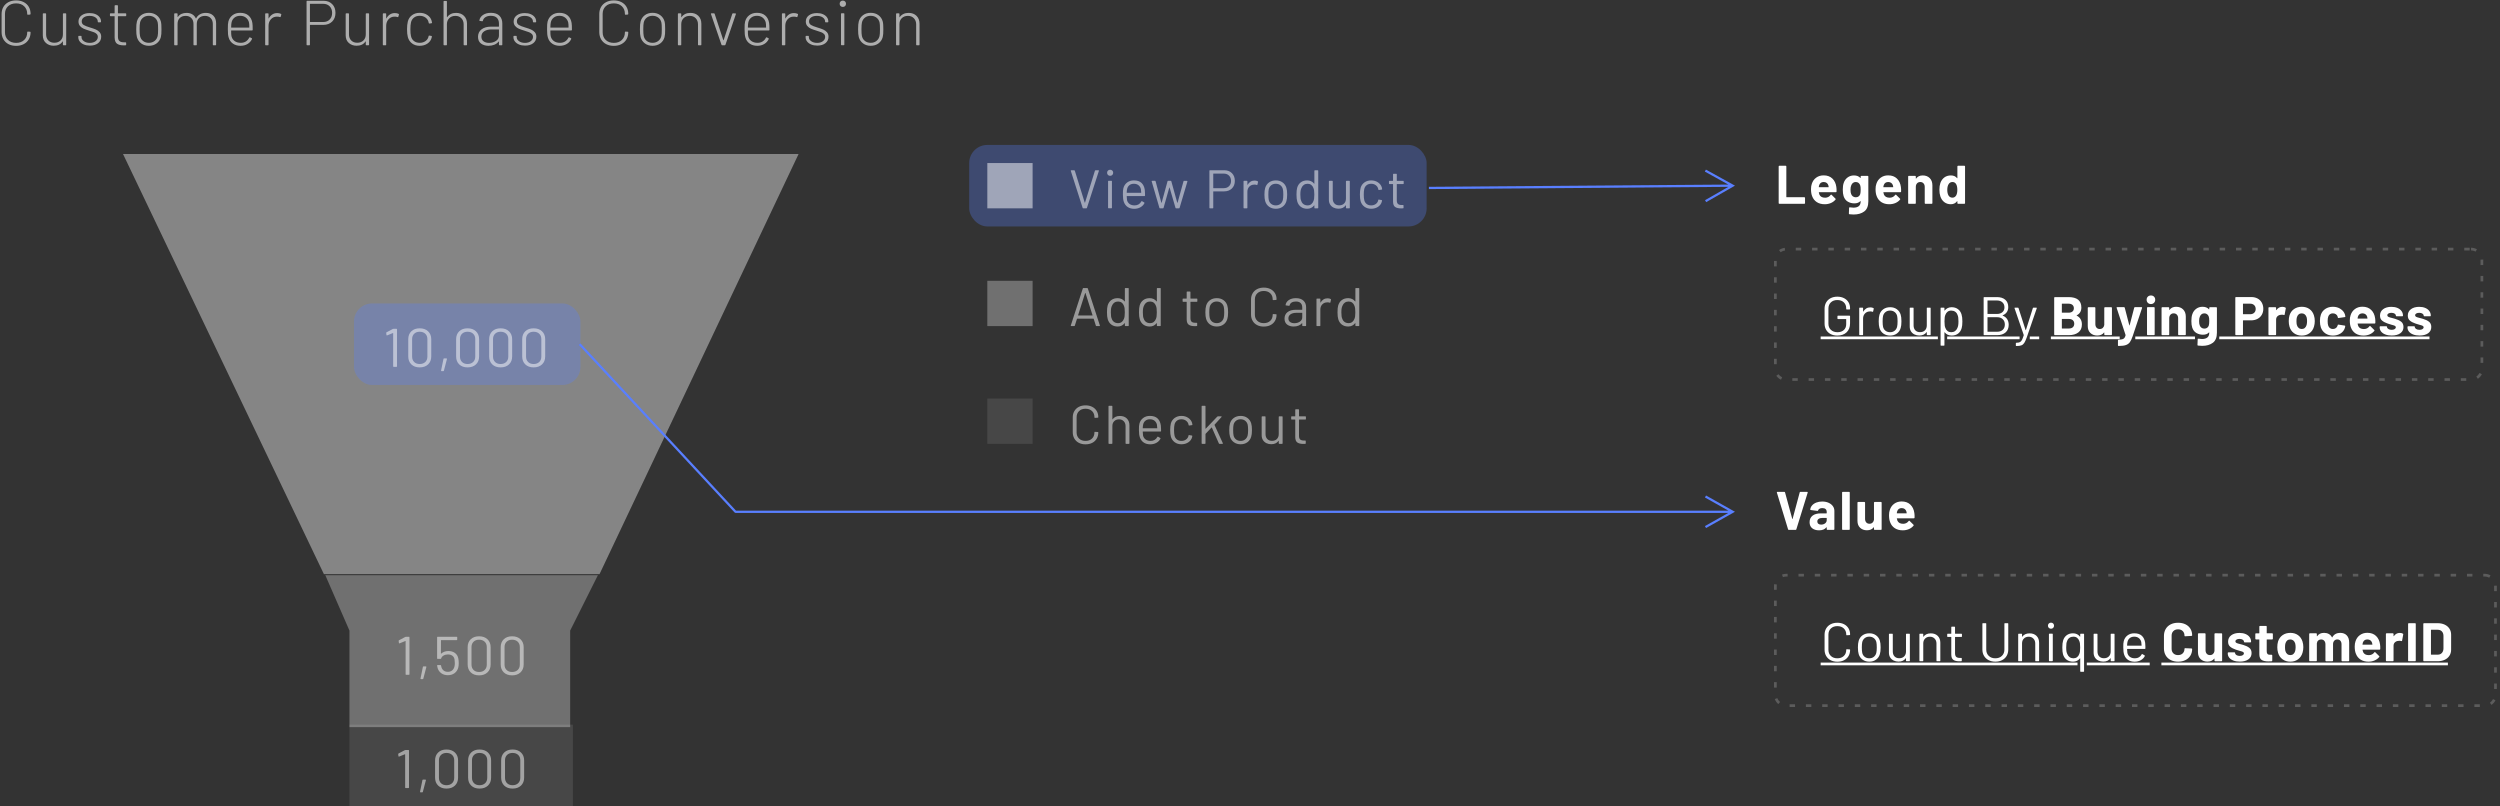 <svg xmlns="http://www.w3.org/2000/svg" width="552" height="178" viewBox="0 0 552 178">
    <rect x="0" y="0" width="552" height="178" fill="#333333" stroke="none"/>
    <g fill="none" fill-rule="evenodd">
        <g>
            <g>
                <path fill="#FFF" fill-rule="nonzero" d="M3.559 10.126c.625 0 1.18-.126 1.666-.378.485-.252.861-.604 1.127-1.057.266-.453.399-.973.399-1.561 0-.084-.047-.126-.14-.126l-.462-.028c-.093 0-.14.042-.14.126v.028c0 .7-.224 1.265-.672 1.694-.448.43-1.04.644-1.778.644-.737 0-1.332-.215-1.785-.644-.453-.43-.679-.994-.679-1.694V3.07c0-.7.224-1.262.672-1.687C2.215.958 2.812.746 3.559.746c.737 0 1.33.212 1.778.637.448.425.672.987.672 1.687v.042c0 .093.047.14.14.14l.462-.028c.037 0 .07-.014.098-.042.028-.028.042-.065.042-.112v-.014c0-.588-.133-1.106-.399-1.554C6.086 1.054 5.71.706 5.225.459 4.74.212 4.185.088 3.559.088c-.635 0-1.195.126-1.68.378-.485.252-.861.604-1.127 1.057-.266.453-.399.978-.399 1.575v3.99c0 .597.133 1.127.399 1.589.266.462.642.819 1.127 1.071s1.045.378 1.68.378zm8.3-.028c.448 0 .838-.08 1.169-.238.331-.159.595-.392.791-.7.01-.028.023-.04.042-.035.019.005.028.021.028.049v.686c0 .093.047.14.14.14h.448c.093 0 .14-.047.14-.14V3.084c0-.093-.047-.14-.14-.14h-.448c-.093 0-.14.047-.14.14v4.508c0 .55-.173.996-.518 1.337-.345.34-.803.511-1.372.511-.55 0-.992-.168-1.323-.504-.331-.336-.497-.784-.497-1.344V3.084c0-.093-.047-.14-.14-.14h-.448c-.093 0-.14.047-.14.14v4.704c0 .719.229 1.283.686 1.694.457.41 1.031.616 1.722.616zm7.992-.028c.756 0 1.36-.18 1.813-.539.453-.36.679-.833.679-1.421 0-.41-.117-.744-.35-1.001-.233-.257-.511-.455-.833-.595-.322-.14-.754-.29-1.295-.448-.625-.187-1.085-.369-1.379-.546-.294-.177-.441-.443-.441-.798 0-.373.159-.67.476-.889.317-.22.737-.329 1.26-.329.541 0 .978.119 1.309.357.331.238.497.534.497.889v.042c0 .093.047.14.14.14h.434c.093 0 .14-.047.14-.14V4.75c0-.355-.105-.672-.315-.952-.21-.28-.504-.502-.882-.665-.378-.163-.814-.245-1.309-.245-.737 0-1.332.17-1.785.511-.453.34-.679.796-.679 1.365 0 .392.11.716.329.973.22.257.488.455.805.595.317.14.737.29 1.26.448.457.14.8.254 1.029.343.229.089.427.217.595.385.168.168.252.383.252.644 0 .373-.163.686-.49.938-.327.252-.751.378-1.274.378-.532 0-.97-.124-1.316-.371-.345-.247-.518-.544-.518-.889v-.154c0-.093-.047-.14-.14-.14h-.434c-.093 0-.14.047-.14.14v.182c0 .336.107.644.322.924.215.28.516.502.903.665.387.163.833.245 1.337.245zm7.446-.056l.42-.014c.093 0 .14-.047.14-.14v-.378c0-.093-.047-.14-.14-.14h-.322c-.476 0-.821-.096-1.036-.287-.215-.191-.322-.525-.322-1.001V3.63c0-.037.019-.056.056-.056h1.638c.093 0 .14-.047.14-.14v-.35c0-.093-.047-.14-.14-.14h-1.638c-.037 0-.056-.019-.056-.056V1.292c0-.093-.047-.14-.14-.14h-.448c-.093 0-.14.047-.14.14v1.596c0 .037-.019.056-.056.056h-.84c-.093 0-.14.047-.14.14v.35c0 .093.047.14.14.14h.84c.037 0 .056.019.056.056v4.62c.01.672.18 1.134.511 1.386s.824.378 1.477.378zm5.57.098c.663 0 1.23-.173 1.701-.518.471-.345.786-.807.945-1.386.056-.215.093-.453.112-.714.019-.261.028-.607.028-1.036 0-.41-.01-.749-.028-1.015-.019-.266-.056-.506-.112-.721-.159-.57-.474-1.027-.945-1.372-.471-.345-1.034-.518-1.687-.518-.672 0-1.239.17-1.701.511-.462.34-.777.8-.945 1.379-.103.364-.154.943-.154 1.736s.051 1.377.154 1.75c.168.579.485 1.04.952 1.386.467.345 1.027.518 1.68.518zm0-.658c-.504 0-.929-.135-1.274-.406-.345-.27-.57-.635-.672-1.092-.065-.29-.098-.784-.098-1.484s.033-1.195.098-1.484c.103-.457.327-.821.672-1.092.345-.27.77-.406 1.274-.406s.931.135 1.281.406c.35.27.576.635.679 1.092.056.243.084.737.084 1.484 0 .737-.033 1.232-.098 1.484-.103.448-.329.81-.679 1.085-.35.275-.772.413-1.267.413zm6.2.546c.093 0 .14-.047.14-.14V5.268c0-.541.161-.97.483-1.288.322-.317.758-.476 1.309-.476.513 0 .929.161 1.246.483.317.322.476.758.476 1.309V9.86c0 .093.047.14.14.14h.448c.093 0 .14-.047.14-.14V5.268c0-.541.166-.97.497-1.288.331-.317.768-.476 1.309-.476.513 0 .931.161 1.253.483.322.322.483.758.483 1.309V9.86c0 .093.047.14.14.14h.448c.093 0 .14-.047.14-.14V5.156c0-.719-.205-1.283-.616-1.694-.41-.41-.957-.616-1.638-.616-.495 0-.929.103-1.302.308-.373.205-.658.509-.854.91-.028.028-.051.023-.07-.014-.177-.383-.441-.679-.791-.889-.35-.21-.768-.315-1.253-.315-.42 0-.796.075-1.127.224-.331.15-.595.373-.791.672-.01.019-.023.023-.042.014-.019-.01-.028-.023-.028-.042v-.63c0-.093-.047-.14-.14-.14h-.462c-.093 0-.14.047-.14.14V9.86c0 .093.047.14.14.14h.462zm14.04.112c.597 0 1.118-.135 1.561-.406.443-.27.768-.635.973-1.092.037-.075.014-.135-.07-.182l-.364-.182c-.075-.037-.135-.014-.182.07-.177.355-.422.632-.735.833-.313.2-.688.301-1.127.301-.55 0-1.006-.133-1.365-.399-.36-.266-.59-.628-.693-1.085-.047-.196-.07-.593-.07-1.19 0-.037.019-.056.056-.056h4.564c.093 0 .14-.047.14-.14 0-.355-.005-.651-.014-.889-.01-.238-.028-.446-.056-.623-.112-.7-.397-1.248-.854-1.645-.457-.397-1.069-.595-1.834-.595-.672 0-1.239.177-1.701.532-.462.355-.768.826-.917 1.414-.047.196-.077.41-.091.644-.014.233-.021.579-.021 1.036 0 .439.014.803.042 1.092.028.29.08.55.154.784.168.55.48.985.938 1.302.457.317 1.013.476 1.666.476zm1.89-4.018h-3.906c-.037 0-.056-.019-.056-.056.019-.55.051-.915.098-1.092.093-.439.308-.791.644-1.057.336-.266.756-.399 1.26-.399s.929.138 1.274.413c.345.275.57.637.672 1.085.047.233.07.583.07 1.05 0 .037-.019.056-.056.056zM59.153 10c.093 0 .14-.047.14-.14V5.688c0-.56.17-1.034.511-1.421.34-.387.772-.586 1.295-.595.28-.01.513.023.7.098.093.037.154.01.182-.084l.126-.448c.019-.093-.01-.154-.084-.182-.224-.112-.495-.168-.812-.168-.42 0-.786.103-1.099.308-.313.205-.567.49-.763.854-.01.028-.021.04-.035.035-.014-.005-.021-.021-.021-.049v-.952c0-.093-.047-.14-.14-.14h-.462c-.093 0-.14.047-.14.14V9.86c0 .093.047.14.14.14h.462zm9.138 0c.093 0 .14-.047.14-.14V5.548c0-.037.019-.056.056-.056h2.912c.803 0 1.449-.243 1.939-.728s.735-1.125.735-1.918c0-.803-.243-1.449-.728-1.939S72.22.172 71.427.172h-3.598c-.093 0-.14.047-.14.14V9.86c0 .093.047.14.14.14h.462zm3.08-5.138h-2.884c-.037 0-.056-.019-.056-.056V.9c0-.037.019-.056.056-.056h2.884c.588 0 1.062.184 1.421.553.36.369.539.856.539 1.463 0 .597-.18 1.08-.539 1.449-.36.369-.833.553-1.421.553zm7.362 5.236c.448 0 .838-.08 1.169-.238.331-.159.595-.392.791-.7.01-.028.023-.04.042-.035.019.005.028.021.028.049v.686c0 .093.047.14.14.14h.448c.093 0 .14-.047.14-.14V3.084c0-.093-.047-.14-.14-.14h-.448c-.093 0-.14.047-.14.14v4.508c0 .55-.173.996-.518 1.337-.345.34-.803.511-1.372.511-.55 0-.992-.168-1.323-.504-.331-.336-.497-.784-.497-1.344V3.084c0-.093-.047-.14-.14-.14h-.448c-.093 0-.14.047-.14.14v4.704c0 .719.229 1.283.686 1.694.457.41 1.031.616 1.722.616zM85.129 10c.093 0 .14-.047.14-.14V5.688c0-.56.17-1.034.511-1.421.34-.387.772-.586 1.295-.595.28-.01.513.023.7.098.093.037.154.01.182-.084l.126-.448c.019-.093-.01-.154-.084-.182-.224-.112-.495-.168-.812-.168-.42 0-.786.103-1.099.308-.313.205-.567.49-.763.854-.01.028-.021.04-.035.035-.014-.005-.021-.021-.021-.049v-.952c0-.093-.047-.14-.14-.14h-.462c-.093 0-.14.047-.14.14V9.86c0 .093.047.14.14.14h.462zm7.544.112c.663 0 1.234-.166 1.715-.497.48-.331.786-.758.917-1.281l.056-.252c.01-.084-.033-.135-.126-.154l-.434-.07c-.093-.019-.15.023-.168.126l-.014.07c-.075.401-.292.735-.651 1.001-.36.266-.791.399-1.295.399-.513 0-.94-.135-1.281-.406-.34-.27-.558-.635-.651-1.092-.084-.336-.126-.83-.126-1.484 0-.644.042-1.143.126-1.498.093-.448.31-.807.651-1.078.34-.27.768-.406 1.281-.406.504 0 .933.133 1.288.399s.574.595.658.987l.042.196c.019.084.06.126.126.126h.028l.448-.056c.084-.019.126-.06.126-.126v-.028c-.019-.13-.047-.261-.084-.392-.13-.504-.436-.924-.917-1.26-.48-.336-1.052-.504-1.715-.504s-1.227.173-1.694.518c-.467.345-.775.803-.924 1.372-.121.467-.182 1.045-.182 1.736 0 .719.06 1.302.182 1.75.159.579.469 1.04.931 1.386.462.345 1.024.518 1.687.518zM98.537 10c.093 0 .14-.047.14-.14V5.352c0-.55.173-.996.518-1.337.345-.34.798-.511 1.358-.511.541 0 .98.175 1.316.525.336.35.504.8.504 1.351v4.48c0 .093.047.14.14.14h.462c.093 0 .14-.047.14-.14V5.24c0-.719-.222-1.297-.665-1.736-.443-.439-1.024-.658-1.743-.658-.439 0-.826.082-1.162.245-.336.163-.607.399-.812.707-.01.019-.021.026-.035.021-.014-.005-.021-.021-.021-.049V.34c0-.093-.047-.14-.14-.14h-.462c-.093 0-.14.047-.14.14v9.52c0 .093.047.14.14.14h.462zm9.322.112c.476 0 .908-.08 1.295-.238.387-.159.702-.392.945-.7.019-.019.035-.023.049-.014.014.01.021.023.021.042v.658c0 .093.047.14.14.14h.462c.093 0 .14-.047.14-.14V5.184c0-.719-.215-1.29-.644-1.715-.43-.425-1.055-.637-1.876-.637-.69 0-1.267.154-1.729.462-.462.308-.735.714-.819 1.218-.019.056.023.093.126.112l.49.07c.084.01.14-.033.168-.126.075-.327.266-.588.574-.784.308-.196.7-.294 1.176-.294.607 0 1.057.154 1.351.462.294.308.441.723.441 1.246v.63c0 .037-.019.056-.056.056h-1.68c-.896 0-1.6.2-2.114.602-.513.401-.77.947-.77 1.638 0 .672.224 1.171.672 1.498.448.327.994.49 1.638.49zm.126-.644c-.495 0-.9-.117-1.218-.35-.317-.233-.476-.579-.476-1.036 0-.495.203-.882.609-1.162.406-.28.94-.42 1.603-.42h1.61c.037 0 .056.019.056.056V7.83c0 .513-.217.915-.651 1.204-.434.29-.945.434-1.533.434zm7.95.602c.756 0 1.36-.18 1.813-.539.453-.36.679-.833.679-1.421 0-.41-.117-.744-.35-1.001-.233-.257-.511-.455-.833-.595-.322-.14-.754-.29-1.295-.448-.625-.187-1.085-.369-1.379-.546-.294-.177-.441-.443-.441-.798 0-.373.159-.67.476-.889.317-.22.737-.329 1.26-.329.541 0 .978.119 1.309.357.331.238.497.534.497.889v.042c0 .093.047.14.14.14h.434c.093 0 .14-.047.14-.14V4.75c0-.355-.105-.672-.315-.952-.21-.28-.504-.502-.882-.665-.378-.163-.814-.245-1.309-.245-.737 0-1.332.17-1.785.511-.453.34-.679.796-.679 1.365 0 .392.11.716.329.973.22.257.488.455.805.595.317.14.737.29 1.26.448.457.14.8.254 1.029.343.229.089.427.217.595.385.168.168.252.383.252.644 0 .373-.163.686-.49.938-.327.252-.751.378-1.274.378-.532 0-.97-.124-1.316-.371-.345-.247-.518-.544-.518-.889v-.154c0-.093-.047-.14-.14-.14h-.434c-.093 0-.14.047-.14.14v.182c0 .336.107.644.322.924.215.28.516.502.903.665.387.163.833.245 1.337.245zm7.656.042c.597 0 1.118-.135 1.561-.406.443-.27.768-.635.973-1.092.037-.075.014-.135-.07-.182l-.364-.182c-.075-.037-.135-.014-.182.07-.177.355-.422.632-.735.833-.313.2-.688.301-1.127.301-.55 0-1.006-.133-1.365-.399-.36-.266-.59-.628-.693-1.085-.047-.196-.07-.593-.07-1.19 0-.037.019-.056.056-.056h4.564c.093 0 .14-.047.14-.14 0-.355-.005-.651-.014-.889-.01-.238-.028-.446-.056-.623-.112-.7-.397-1.248-.854-1.645-.457-.397-1.069-.595-1.834-.595-.672 0-1.239.177-1.701.532-.462.355-.768.826-.917 1.414-.047.196-.077.41-.091.644-.014.233-.021.579-.021 1.036 0 .439.014.803.042 1.092.028.29.08.55.154.784.168.55.48.985.938 1.302.457.317 1.013.476 1.666.476zm1.89-4.018h-3.906c-.037 0-.056-.019-.056-.056.019-.55.051-.915.098-1.092.093-.439.308-.791.644-1.057.336-.266.756-.399 1.26-.399s.929.138 1.274.413c.345.275.57.637.672 1.085.047.233.07.583.07 1.05 0 .037-.019.056-.056.056zm10.048 4.032c.625 0 1.18-.126 1.666-.378.485-.252.861-.604 1.127-1.057.266-.453.399-.973.399-1.561 0-.084-.047-.126-.14-.126l-.462-.028c-.093 0-.14.042-.14.126v.028c0 .7-.224 1.265-.672 1.694-.448.43-1.04.644-1.778.644-.737 0-1.332-.215-1.785-.644-.453-.43-.679-.994-.679-1.694V3.07c0-.7.224-1.262.672-1.687.448-.425 1.045-.637 1.792-.637.737 0 1.33.212 1.778.637.448.425.672.987.672 1.687v.042c0 .093.047.14.14.14l.462-.028c.037 0 .07-.014.098-.042.028-.028.042-.065.042-.112v-.014c0-.588-.133-1.106-.399-1.554-.266-.448-.642-.796-1.127-1.043-.485-.247-1.04-.371-1.666-.371-.635 0-1.195.126-1.68.378-.485.252-.861.604-1.127 1.057-.266.453-.399.978-.399 1.575v3.99c0 .597.133 1.127.399 1.589.266.462.642.819 1.127 1.071s1.045.378 1.68.378zm8.552-.014c.663 0 1.23-.173 1.701-.518.471-.345.786-.807.945-1.386.056-.215.093-.453.112-.714.019-.261.028-.607.028-1.036 0-.41-.01-.749-.028-1.015-.019-.266-.056-.506-.112-.721-.159-.57-.474-1.027-.945-1.372-.471-.345-1.034-.518-1.687-.518-.672 0-1.239.17-1.701.511-.462.34-.777.8-.945 1.379-.103.364-.154.943-.154 1.736s.051 1.377.154 1.75c.168.579.485 1.04.952 1.386.467.345 1.027.518 1.68.518zm0-.658c-.504 0-.929-.135-1.274-.406-.345-.27-.57-.635-.672-1.092-.065-.29-.098-.784-.098-1.484s.033-1.195.098-1.484c.103-.457.327-.821.672-1.092.345-.27.77-.406 1.274-.406s.931.135 1.281.406c.35.27.576.635.679 1.092.056.243.084.737.084 1.484 0 .737-.033 1.232-.098 1.484-.103.448-.329.81-.679 1.085-.35.275-.772.413-1.267.413zm6.2.546c.093 0 .14-.047.14-.14V5.352c0-.55.173-.996.518-1.337.345-.34.798-.511 1.358-.511.541 0 .98.175 1.316.525.336.35.504.8.504 1.351v4.48c0 .093.047.14.14.14h.462c.093 0 .14-.047.14-.14V5.24c0-.719-.222-1.297-.665-1.736-.443-.439-1.024-.658-1.743-.658-.439 0-.826.082-1.162.245-.336.163-.607.399-.812.707-.01.019-.021.026-.035.021-.014-.005-.021-.021-.021-.049v-.686c0-.093-.047-.14-.14-.14h-.462c-.093 0-.14.047-.14.14V9.86c0 .093.047.14.14.14h.462zm9.728 0c.084 0 .14-.037.168-.112l2.31-6.776c.028-.103-.01-.154-.112-.154l-.518-.014c-.084 0-.14.037-.168.112l-1.904 5.796c-.01.019-.023.028-.042.028-.019 0-.033-.01-.042-.028l-1.904-5.796c-.028-.075-.084-.112-.168-.112h-.532c-.084 0-.126.033-.126.098l.014.056 2.324 6.79c.028.075.084.112.168.112h.532zm7.194.112c.597 0 1.118-.135 1.561-.406.443-.27.768-.635.973-1.092.037-.075.014-.135-.07-.182l-.364-.182c-.075-.037-.135-.014-.182.07-.177.355-.422.632-.735.833-.313.2-.688.301-1.127.301-.55 0-1.006-.133-1.365-.399-.36-.266-.59-.628-.693-1.085-.047-.196-.07-.593-.07-1.19 0-.037.019-.056.056-.056h4.564c.093 0 .14-.047.14-.14 0-.355-.005-.651-.014-.889-.01-.238-.028-.446-.056-.623-.112-.7-.397-1.248-.854-1.645-.457-.397-1.069-.595-1.834-.595-.672 0-1.239.177-1.701.532-.462.355-.768.826-.917 1.414-.047.196-.077.41-.091.644-.014.233-.021.579-.021 1.036 0 .439.014.803.042 1.092.028.29.08.55.154.784.168.55.48.985.938 1.302.457.317 1.013.476 1.666.476zm1.89-4.018h-3.906c-.037 0-.056-.019-.056-.056.019-.55.051-.915.098-1.092.093-.439.308-.791.644-1.057.336-.266.756-.399 1.26-.399s.929.138 1.274.413c.345.275.57.637.672 1.085.047.233.07.583.07 1.05 0 .037-.019.056-.056.056zM173.249 10c.093 0 .14-.047.14-.14V5.688c0-.56.17-1.034.511-1.421.34-.387.772-.586 1.295-.595.28-.01.513.023.7.098.093.037.154.01.182-.084l.126-.448c.019-.093-.01-.154-.084-.182-.224-.112-.495-.168-.812-.168-.42 0-.786.103-1.099.308-.313.205-.567.49-.763.854-.01.028-.021.04-.035.035-.014-.005-.021-.021-.021-.049v-.952c0-.093-.047-.14-.14-.14h-.462c-.093 0-.14.047-.14.14V9.86c0 .093.047.14.14.14h.462zm7.194.07c.756 0 1.36-.18 1.813-.539.453-.36.679-.833.679-1.421 0-.41-.117-.744-.35-1.001-.233-.257-.511-.455-.833-.595-.322-.14-.754-.29-1.295-.448-.625-.187-1.085-.369-1.379-.546-.294-.177-.441-.443-.441-.798 0-.373.159-.67.476-.889.317-.22.737-.329 1.26-.329.541 0 .978.119 1.309.357.331.238.497.534.497.889v.042c0 .093.047.14.14.14h.434c.093 0 .14-.047.14-.14V4.75c0-.355-.105-.672-.315-.952-.21-.28-.504-.502-.882-.665-.378-.163-.814-.245-1.309-.245-.737 0-1.332.17-1.785.511-.453.34-.679.796-.679 1.365 0 .392.11.716.329.973.22.257.488.455.805.595.317.14.737.29 1.26.448.457.14.8.254 1.029.343.229.089.427.217.595.385.168.168.252.383.252.644 0 .373-.163.686-.49.938-.327.252-.751.378-1.274.378-.532 0-.97-.124-1.316-.371-.345-.247-.518-.544-.518-.889v-.154c0-.093-.047-.14-.14-.14h-.434c-.093 0-.14.047-.14.14v.182c0 .336.107.644.322.924.215.28.516.502.903.665.387.163.833.245 1.337.245zm5.654-8.54c.205 0 .373-.065.504-.196.13-.13.196-.299.196-.504 0-.205-.065-.373-.196-.504-.13-.13-.299-.196-.504-.196-.205 0-.373.065-.504.196-.13.13-.196.299-.196.504 0 .205.065.373.196.504.13.13.299.196.504.196zm.196 8.456c.093 0 .14-.047.14-.14V3.07c0-.093-.047-.14-.14-.14h-.462c-.093 0-.14.047-.14.14v6.776c0 .093.047.14.14.14h.462zm5.962.126c.663 0 1.23-.173 1.701-.518.471-.345.786-.807.945-1.386.056-.215.093-.453.112-.714.019-.261.028-.607.028-1.036 0-.41-.01-.749-.028-1.015-.019-.266-.056-.506-.112-.721-.159-.57-.474-1.027-.945-1.372-.471-.345-1.034-.518-1.687-.518-.672 0-1.239.17-1.701.511-.462.34-.777.8-.945 1.379-.103.364-.154.943-.154 1.736s.051 1.377.154 1.75c.168.579.485 1.04.952 1.386.467.345 1.027.518 1.68.518zm0-.658c-.504 0-.929-.135-1.274-.406-.345-.27-.57-.635-.672-1.092-.065-.29-.098-.784-.098-1.484s.033-1.195.098-1.484c.103-.457.327-.821.672-1.092.345-.27.77-.406 1.274-.406s.931.135 1.281.406c.35.27.576.635.679 1.092.056.243.084.737.084 1.484 0 .737-.033 1.232-.098 1.484-.103.448-.329.81-.679 1.085-.35.275-.772.413-1.267.413zm6.2.546c.093 0 .14-.047.14-.14V5.352c0-.55.173-.996.518-1.337.345-.34.798-.511 1.358-.511.541 0 .98.175 1.316.525.336.35.504.8.504 1.351v4.48c0 .093.047.14.14.14h.462c.093 0 .14-.047.14-.14V5.24c0-.719-.222-1.297-.665-1.736-.443-.439-1.024-.658-1.743-.658-.439 0-.826.082-1.162.245-.336.163-.607.399-.812.707-.01.019-.021.026-.035.021-.014-.005-.021-.021-.021-.049v-.686c0-.093-.047-.14-.14-.14h-.462c-.093 0-.14.047-.14.14V9.86c0 .093.047.14.14.14h.462z" opacity=".6" transform="translate(-781 -266) translate(781 266)"/>
                <g transform="translate(-781 -266) translate(781 266) translate(214 32)">
                    <rect width="101" height="18" fill="#597FFF" opacity=".3" rx="4"/>
                    <g fill="#FFF" opacity=".5">
                        <path d="M0 2H10V12H0z" transform="translate(4 2)"/>
                        <path fill-rule="nonzero" d="M21.852 12c.072 0 .12-.032.144-.096l2.64-8.172c.024-.088-.008-.132-.096-.132h-.636c-.072 0-.12.032-.144.096l-2.184 7.032c-.008.016-.02.024-.036.024-.016 0-.028-.008-.036-.024L19.32 3.696c-.024-.064-.072-.096-.144-.096h-.648c-.072 0-.108.028-.108.084l.012.048 2.616 8.172c.024.064.072.096.144.096h.66zm5.266-7.176c.192 0 .352-.064.48-.192s.192-.288.192-.48c0-.2-.064-.362-.192-.486s-.288-.186-.48-.186-.352.062-.48.186-.192.286-.192.486c0 .192.064.352.192.48s.288.192.48.192zm.276 7.164c.08 0 .12-.04.12-.12V6.036c0-.08-.04-.12-.12-.12h-.612c-.08 0-.12.04-.12.12v5.832c0 .08.04.12.12.12h.612zm5.015.12c.52 0 .98-.11 1.38-.33.4-.22.7-.522.9-.906.032-.072.016-.128-.048-.168l-.468-.276c-.064-.04-.12-.024-.168.048-.144.28-.344.496-.6.648-.256.152-.552.228-.888.228-.448 0-.816-.104-1.104-.312-.288-.208-.476-.492-.564-.852-.032-.128-.056-.412-.072-.852 0-.032.016-.048.048-.048H34.7c.08 0 .12-.04.12-.12v-.384c0-.336-.016-.616-.048-.84-.096-.672-.34-1.192-.732-1.56-.392-.368-.952-.552-1.68-.552-.584 0-1.082.156-1.494.468-.412.312-.686.728-.822 1.248-.048.168-.078.358-.09.57-.012.212-.018.486-.018.822 0 .72.072 1.272.216 1.656.168.472.444.84.828 1.104.384.264.86.4 1.428.408zm1.524-3.54h-3.108c-.032 0-.048-.016-.048-.048.016-.376.048-.648.096-.816.08-.344.25-.618.51-.822.26-.204.586-.306.978-.306.408 0 .746.106 1.014.318.268.212.446.498.534.858.032.152.056.408.072.768 0 .032-.016.048-.048.048zM38.779 12c.064 0 .108-.032.132-.096l1.272-4.488c.008-.016.018-.024.03-.024s.022.008.03.024l1.308 4.488c.024.064.068.096.132.096h.636c.064 0 .108-.032.132-.096l1.728-5.832c.008-.04.002-.072-.018-.096-.02-.024-.05-.036-.09-.036l-.624-.012c-.072 0-.116.036-.132.108l-1.308 4.716c-.008.016-.02.024-.036.024-.016 0-.028-.008-.036-.024l-1.308-4.728c-.016-.064-.06-.096-.132-.096h-.576c-.072 0-.116.036-.132.108l-1.296 4.728c-.008.016-.018.024-.03.024s-.022-.008-.03-.024l-1.272-4.728c-.016-.072-.06-.108-.132-.108h-.624c-.08 0-.12.032-.12.096l.012.036 1.704 5.844c.024.064.068.096.132.096h.648zm10.988 0c.08 0 .12-.04.12-.12V8.304c0-.032.016-.048.048-.048h2.34c.712 0 1.286-.212 1.722-.636.436-.424.654-.984.654-1.68 0-.704-.214-1.272-.642-1.704-.428-.432-.994-.648-1.698-.648h-3.156c-.08 0-.12.04-.12.12v8.172c0 .08.04.12.12.12h.612zm2.448-4.452h-2.28c-.032 0-.048-.016-.048-.048V4.38c0-.032.016-.048.048-.048h2.28c.472 0 .856.148 1.152.444.296.296.444.688.444 1.176 0 .48-.148.866-.444 1.158-.296.292-.68.438-1.152.438zM57.302 12c.08 0 .12-.04.12-.12V8.34c0-.448.136-.818.408-1.11.272-.292.616-.446 1.032-.462l.156-.012c.176 0 .332.028.468.084.08.032.132.008.156-.072l.132-.588c.016-.072-.008-.124-.072-.156-.192-.104-.42-.156-.684-.156-.344 0-.646.082-.906.246-.26.164-.474.394-.642.69-.008.016-.018.022-.03.018s-.018-.018-.018-.042v-.732c0-.08-.04-.12-.12-.12h-.612c-.08 0-.12.04-.12.12v5.832c0 .08.04.12.12.12h.612zm6.406.096c.576 0 1.07-.148 1.482-.444.412-.296.694-.704.846-1.224.112-.336.168-.828.168-1.476 0-.64-.056-1.132-.168-1.476-.152-.504-.434-.904-.846-1.2-.412-.296-.902-.444-1.47-.444-.592 0-1.096.148-1.512.444-.416.296-.7.7-.852 1.212-.112.36-.168.848-.168 1.464s.056 1.108.168 1.476c.16.52.448.928.864 1.224.416.296.912.444 1.488.444zm0-.744c-.4 0-.738-.106-1.014-.318-.276-.212-.458-.498-.546-.858-.064-.28-.096-.684-.096-1.212 0-.528.032-.932.096-1.212.096-.36.28-.646.552-.858.272-.212.604-.318.996-.318s.726.106 1.002.318c.276.212.462.498.558.858.064.28.096.684.096 1.212 0 .52-.036.924-.108 1.212-.096.36-.28.646-.552.858-.272.212-.6.318-.984.318zm6.922.744c.32 0 .61-.064.87-.192s.478-.308.654-.54c.016-.016.03-.022.042-.018.012.004.018.014.018.03v.504c0 .08.04.12.12.12h.612c.08 0 .12-.04.12-.12V3.72c0-.08-.04-.12-.12-.12h-.612c-.08 0-.12.04-.12.12v2.82c0 .016-.006.026-.018.03-.012.004-.026-.002-.042-.018-.176-.232-.396-.41-.66-.534-.264-.124-.552-.186-.864-.186-.568 0-1.044.146-1.428.438-.384.292-.648.694-.792 1.206-.096.328-.144.824-.144 1.488 0 .656.056 1.164.168 1.524.144.496.406.888.786 1.176.38.288.85.432 1.41.432zm.084-.744c-.336 0-.626-.084-.87-.252-.244-.168-.414-.396-.51-.684-.08-.168-.136-.358-.168-.57-.032-.212-.048-.506-.048-.882 0-.392.022-.698.066-.918.044-.22.114-.418.21-.594.104-.264.272-.476.504-.636.232-.16.508-.24.828-.24.304 0 .566.082.786.246.22.164.378.382.474.654.08.168.136.362.168.582.032.22.048.522.048.906s-.016.684-.048.9c-.032.216-.084.404-.156.564-.104.28-.264.504-.48.672-.216.168-.484.252-.804.252zm6.815.732c.728 0 1.26-.248 1.596-.744.008-.016.02-.02.036-.012.016.008.024.02.024.036v.516c0 .08.04.12.12.12h.612c.08 0 .12-.04.12-.12V6.048c0-.08-.04-.12-.12-.12h-.612c-.08 0-.12.04-.12.12v3.804c0 .448-.134.808-.402 1.08s-.63.408-1.086.408c-.44 0-.788-.134-1.044-.402s-.384-.63-.384-1.086V6.048c0-.08-.04-.12-.12-.12h-.612c-.08 0-.12.04-.12.12v4.056c0 .416.094.772.282 1.068.188.296.444.522.768.678.324.156.678.234 1.062.234zm7.222.012c.584 0 1.092-.144 1.524-.432.432-.288.708-.664.828-1.128l.048-.24c.008-.072-.028-.116-.108-.132l-.588-.096c-.088-.016-.136.016-.144.096l-.012.048v.048c-.072.32-.25.582-.534.786-.284.204-.622.306-1.014.306-.4 0-.734-.106-1.002-.318-.268-.212-.442-.498-.522-.858-.072-.288-.108-.696-.108-1.224 0-.504.036-.908.108-1.212.08-.352.254-.634.522-.846.268-.212.602-.318 1.002-.318s.74.106 1.02.318c.28.212.456.47.528.774l.036.18c.016.072.052.108.108.108h.024l.6-.084c.072-.016.108-.052.108-.108V7.74c-.008-.096-.032-.216-.072-.36-.128-.44-.406-.808-.834-1.104-.428-.296-.934-.444-1.518-.444-.576 0-1.072.15-1.488.45-.416.3-.696.698-.84 1.194-.104.4-.156.888-.156 1.464 0 .64.052 1.136.156 1.488.152.512.434.918.846 1.218.412.3.906.45 1.482.45zm6.586-.084c.2 0 .348-.004.444-.012.08 0 .12-.04.12-.12v-.492c0-.08-.04-.12-.12-.12h-.3c-.368 0-.638-.078-.81-.234-.172-.156-.258-.426-.258-.81v-3.54c0-.032.016-.048.048-.048h1.356c.08 0 .12-.04.12-.12v-.468c0-.08-.04-.12-.12-.12h-1.356c-.032 0-.048-.016-.048-.048V4.488c0-.08-.04-.12-.12-.12h-.588c-.08 0-.12.04-.12.12V5.88c0 .032-.016.048-.048.048h-.732c-.08 0-.12.04-.12.12v.468c0 .08.04.12.12.12h.732c.032 0 .048.016.048.048v3.804c0 .584.148.984.444 1.2.296.216.732.324 1.308.324z" transform="translate(4 2)"/>
                    </g>
                    <g fill="#FFF">
                        <path d="M0 2H10V12H0z" opacity=".3" transform="translate(4 28)"/>
                        <path fill-rule="nonzero" d="M19.176 12c.072 0 .12-.032.144-.096l.48-1.512c.008-.024.024-.036.048-.036h3.588c.024 0 .04.012.048.036l.48 1.512c.024.064.072.096.144.096h.648c.072 0 .108-.028.108-.084l-.012-.048-2.664-8.172c-.024-.064-.072-.096-.144-.096h-.816c-.072 0-.12.032-.144.096l-2.652 8.172c-.024.088.008.132.096.132h.648zm4.008-2.34h-3.096c-.016 0-.03-.006-.042-.018-.012-.012-.014-.026-.006-.042l1.56-4.896c.008-.016.02-.024.036-.024.016 0 .028.008.036.024l1.56 4.896c.008.016.006.03-.006.042-.012.012-.026.018-.042.018zm5.602 2.436c.32 0 .61-.064.87-.192s.478-.308.654-.54c.016-.016.03-.022.042-.018.012.004.018.014.018.03v.504c0 .08.04.12.12.12h.612c.08 0 .12-.04.12-.12V3.72c0-.08-.04-.12-.12-.12h-.612c-.08 0-.12.04-.12.12v2.82c0 .016-.006.026-.018.03-.012.004-.026-.002-.042-.018-.176-.232-.396-.41-.66-.534-.264-.124-.552-.186-.864-.186-.568 0-1.044.146-1.428.438-.384.292-.648.694-.792 1.206-.096.328-.144.824-.144 1.488 0 .656.056 1.164.168 1.524.144.496.406.888.786 1.176.38.288.85.432 1.41.432zm.084-.744c-.336 0-.626-.084-.87-.252-.244-.168-.414-.396-.51-.684-.08-.168-.136-.358-.168-.57-.032-.212-.048-.506-.048-.882 0-.392.022-.698.066-.918.044-.22.114-.418.21-.594.104-.264.272-.476.504-.636.232-.16.508-.24.828-.24.304 0 .566.082.786.246.22.164.378.382.474.654.08.168.136.362.168.582.032.22.048.522.048.906s-.016.684-.048.9c-.032.216-.084.404-.156.564-.104.28-.264.504-.48.672-.216.168-.484.252-.804.252zm6.983.744c.32 0 .61-.064.87-.192s.478-.308.654-.54c.016-.016.03-.022.042-.018.012.004.018.014.018.03v.504c0 .08.04.12.12.12h.612c.08 0 .12-.04.12-.12V3.72c0-.08-.04-.12-.12-.12h-.612c-.08 0-.12.04-.12.12v2.82c0 .016-.006.026-.018.03-.012.004-.026-.002-.042-.018-.176-.232-.396-.41-.66-.534-.264-.124-.552-.186-.864-.186-.568 0-1.044.146-1.428.438-.384.292-.648.694-.792 1.206-.096.328-.144.824-.144 1.488 0 .656.056 1.164.168 1.524.144.496.406.888.786 1.176.38.288.85.432 1.41.432zm.084-.744c-.336 0-.626-.084-.87-.252-.244-.168-.414-.396-.51-.684-.08-.168-.136-.358-.168-.57-.032-.212-.048-.506-.048-.882 0-.392.022-.698.066-.918.044-.22.114-.418.21-.594.104-.264.272-.476.504-.636.232-.16.508-.24.828-.24.304 0 .566.082.786.246.22.164.378.382.474.654.08.168.136.362.168.582.032.22.048.522.048.906s-.016.684-.048.9c-.032.216-.084.404-.156.564-.104.28-.264.504-.48.672-.216.168-.484.252-.804.252zm9.836.66c.2 0 .348-.004.444-.012.08 0 .12-.04.12-.12v-.492c0-.08-.04-.12-.12-.12h-.3c-.368 0-.638-.078-.81-.234-.172-.156-.258-.426-.258-.81v-3.54c0-.032.016-.048.048-.048h1.356c.08 0 .12-.04.12-.12v-.468c0-.08-.04-.12-.12-.12h-1.356c-.032 0-.048-.016-.048-.048V4.488c0-.08-.04-.12-.12-.12h-.588c-.08 0-.12.04-.12.12V5.88c0 .032-.016.048-.048.048h-.732c-.08 0-.12.04-.12.12v.468c0 .08.04.12.12.12h.732c.032 0 .048.016.048.048v3.804c0 .584.148.984.444 1.2.296.216.732.324 1.308.324zm4.894.084c.576 0 1.07-.148 1.482-.444.412-.296.694-.704.846-1.224.112-.336.168-.828.168-1.476 0-.64-.056-1.132-.168-1.476-.152-.504-.434-.904-.846-1.2-.412-.296-.902-.444-1.47-.444-.592 0-1.096.148-1.512.444-.416.296-.7.7-.852 1.212-.112.36-.168.848-.168 1.464s.056 1.108.168 1.476c.16.52.448.928.864 1.224.416.296.912.444 1.488.444zm0-.744c-.4 0-.738-.106-1.014-.318-.276-.212-.458-.498-.546-.858-.064-.28-.096-.684-.096-1.212 0-.528.032-.932.096-1.212.096-.36.28-.646.552-.858.272-.212.604-.318.996-.318s.726.106 1.002.318c.276.212.462.498.558.858.064.28.096.684.096 1.212 0 .52-.036.924-.108 1.212-.096.36-.28.646-.552.858-.272.212-.6.318-.984.318zm10.377.756c.56 0 1.052-.108 1.476-.324.424-.216.754-.522.99-.918s.354-.854.354-1.374c0-.072-.04-.108-.12-.108l-.612-.036c-.08 0-.12.036-.12.108v.024c0 .568-.18 1.022-.54 1.362-.36.34-.836.51-1.428.51s-1.068-.172-1.428-.516c-.36-.344-.54-.796-.54-1.356V6.12c0-.56.18-1.012.54-1.356.36-.344.836-.516 1.428-.516s1.068.17 1.428.51c.36.34.54.794.54 1.362v.036c0 .072.04.108.12.108l.612-.036c.032 0 .06-.012.084-.036.024-.024.036-.056.036-.096 0-.512-.118-.964-.354-1.356-.236-.392-.566-.696-.99-.912-.424-.216-.916-.324-1.476-.324-.56 0-1.052.11-1.476.33-.424.22-.754.53-.99.93s-.354.86-.354 1.38v3.3c0 .528.118.994.354 1.398.236.404.566.716.99.936.424.22.916.33 1.476.33zm6.586-.012c.392 0 .748-.062 1.068-.186.32-.124.58-.306.78-.546.016-.016.03-.02.042-.012.012.008.018.02.018.036v.492c0 .08.04.12.12.12h.612c.08 0 .12-.04.12-.12V7.848c0-.608-.196-1.096-.588-1.464-.392-.368-.948-.552-1.668-.552-.624 0-1.144.14-1.56.42-.416.28-.656.644-.72 1.092-.016.048.02.08.108.096l.648.084c.072.008.12-.028.144-.108.056-.264.204-.47.444-.618.24-.148.552-.222.936-.222.48 0 .834.118 1.062.354.228.236.342.558.342.966v.456c0 .032-.016.048-.048.048h-1.392c-.776 0-1.382.174-1.818.522-.436.348-.654.822-.654 1.422 0 .592.192 1.032.576 1.32.384.288.86.432 1.428.432zm.168-.732c-.392 0-.71-.09-.954-.27-.244-.18-.366-.446-.366-.798 0-.384.16-.684.48-.9.32-.216.744-.324 1.272-.324h1.26c.032 0 .048.016.048.048v.936c0 .4-.172.718-.516.954-.344.236-.752.354-1.224.354zm5.615.636c.08 0 .12-.04.12-.12V8.34c0-.448.136-.818.408-1.11.272-.292.616-.446 1.032-.462l.156-.012c.176 0 .332.028.468.084.08.032.132.008.156-.072l.132-.588c.016-.072-.008-.124-.072-.156-.192-.104-.42-.156-.684-.156-.344 0-.646.082-.906.246-.26.164-.474.394-.642.69-.008.016-.018.022-.03.018s-.018-.018-.018-.042v-.732c0-.08-.04-.12-.12-.12H72.8c-.08 0-.12.04-.12.12v5.832c0 .08.04.12.12.12h.612zm6.274.096c.32 0 .61-.064.87-.192s.478-.308.654-.54c.016-.016.03-.022.042-.018.012.004.018.014.018.03v.504c0 .08.04.12.12.12h.612c.08 0 .12-.04.12-.12V3.72c0-.08-.04-.12-.12-.12h-.612c-.08 0-.12.04-.12.12v2.82c0 .016-.006.026-.018.03-.012.004-.026-.002-.042-.018-.176-.232-.396-.41-.66-.534-.264-.124-.552-.186-.864-.186-.568 0-1.044.146-1.428.438-.384.292-.648.694-.792 1.206-.096.328-.144.824-.144 1.488 0 .656.056 1.164.168 1.524.144.496.406.888.786 1.176.38.288.85.432 1.41.432zm.084-.744c-.336 0-.626-.084-.87-.252-.244-.168-.414-.396-.51-.684-.08-.168-.136-.358-.168-.57-.032-.212-.048-.506-.048-.882 0-.392.022-.698.066-.918.044-.22.114-.418.21-.594.104-.264.272-.476.504-.636.232-.16.508-.24.828-.24.304 0 .566.082.786.246.22.164.378.382.474.654.08.168.136.362.168.582.032.22.048.522.048.906s-.016.684-.048.9c-.032.216-.084.404-.156.564-.104.28-.264.504-.48.672-.216.168-.484.252-.804.252z" opacity=".5" transform="translate(4 28)"/>
                    </g>
                    <g fill="#FFF">
                        <path d="M0 2H10V12H0z" opacity=".1" transform="translate(4 54)"/>
                        <path fill-rule="nonzero" d="M21.684 12.108c.56 0 1.052-.108 1.476-.324.424-.216.754-.522.99-.918s.354-.854.354-1.374c0-.072-.04-.108-.12-.108l-.612-.036c-.08 0-.12.036-.12.108v.024c0 .568-.18 1.022-.54 1.362-.36.34-.836.51-1.428.51s-1.068-.172-1.428-.516c-.36-.344-.54-.796-.54-1.356V6.12c0-.56.18-1.012.54-1.356.36-.344.836-.516 1.428-.516s1.068.17 1.428.51c.36.34.54.794.54 1.362v.036c0 .072.04.108.12.108l.612-.036c.032 0 .06-.012.084-.036.024-.024.036-.056.036-.096 0-.512-.118-.964-.354-1.356-.236-.392-.566-.696-.99-.912-.424-.216-.916-.324-1.476-.324-.56 0-1.052.11-1.476.33-.424.22-.754.53-.99.93s-.354.86-.354 1.38v3.3c0 .528.118.994.354 1.398.236.404.566.716.99.936.424.22.916.33 1.476.33zM27.49 12c.08 0 .12-.04.12-.12V8.064c0-.44.136-.796.408-1.068.272-.272.628-.408 1.068-.408.424 0 .77.14 1.038.42.268.28.402.64.402 1.08v3.792c0 .08.04.12.12.12h.612c.08 0 .12-.04.12-.12V7.92c0-.632-.19-1.136-.57-1.512-.38-.376-.89-.564-1.53-.564-.728 0-1.268.248-1.62.744-.008.016-.018.02-.03.012s-.018-.02-.018-.036V3.72c0-.08-.04-.12-.12-.12h-.612c-.08 0-.12.04-.12.12v8.16c0 .08.04.12.12.12h.612zm8.459.108c.52 0 .98-.11 1.38-.33.4-.22.7-.522.9-.906.032-.072.016-.128-.048-.168l-.468-.276c-.064-.04-.12-.024-.168.048-.144.28-.344.496-.6.648-.256.152-.552.228-.888.228-.448 0-.816-.104-1.104-.312-.288-.208-.476-.492-.564-.852-.032-.128-.056-.412-.072-.852 0-.032.016-.048.048-.048h3.876c.08 0 .12-.04.12-.12v-.384c0-.336-.016-.616-.048-.84-.096-.672-.34-1.192-.732-1.56-.392-.368-.952-.552-1.68-.552-.584 0-1.082.156-1.494.468-.412.312-.686.728-.822 1.248-.048.168-.078.358-.09.57-.012.212-.018.486-.018.822 0 .72.072 1.272.216 1.656.168.472.444.84.828 1.104.384.264.86.4 1.428.408zm1.524-3.54h-3.108c-.032 0-.048-.016-.048-.048.016-.376.048-.648.096-.816.08-.344.25-.618.51-.822.26-.204.586-.306.978-.306.408 0 .746.106 1.014.318.268.212.446.498.534.858.032.152.056.408.072.768 0 .032-.016.048-.048.048zm5.386 3.528c.584 0 1.092-.144 1.524-.432.432-.288.708-.664.828-1.128l.048-.24c.008-.072-.028-.116-.108-.132l-.588-.096c-.088-.016-.136.016-.144.096l-.012.048v.048c-.072.32-.25.582-.534.786-.284.204-.622.306-1.014.306-.4 0-.734-.106-1.002-.318-.268-.212-.442-.498-.522-.858-.072-.288-.108-.696-.108-1.224 0-.504.036-.908.108-1.212.08-.352.254-.634.522-.846.268-.212.602-.318 1.002-.318s.74.106 1.02.318c.28.212.456.47.528.774l.036.18c.016.072.052.108.108.108h.024l.6-.084c.072-.016.108-.052.108-.108V7.74c-.008-.096-.032-.216-.072-.36-.128-.44-.406-.808-.834-1.104-.428-.296-.934-.444-1.518-.444-.576 0-1.072.15-1.488.45-.416.3-.696.698-.84 1.194-.104.4-.156.888-.156 1.464 0 .64.052 1.136.156 1.488.152.512.434.918.846 1.218.412.3.906.45 1.482.45zM48.053 12c.08 0 .12-.04.12-.12V9.84c0-.024.008-.044.024-.06l1.32-1.392c.024-.024.044-.02.06.012l1.548 3.504c.024.064.068.096.132.096h.648c.072 0 .108-.032.108-.096l-.012-.048-1.836-4.02c-.008-.024-.004-.044.012-.06l1.536-1.704c.032-.032.04-.064.024-.096s-.048-.048-.096-.048h-.72c-.056 0-.104.02-.144.06l-2.544 2.664c-.016.016-.03.02-.042.012-.012-.008-.018-.02-.018-.036V3.72c0-.08-.04-.12-.12-.12h-.612c-.08 0-.12.04-.12.12v8.16c0 .08.04.12.12.12h.612zm7.882.096c.576 0 1.07-.148 1.482-.444.412-.296.694-.704.846-1.224.112-.336.168-.828.168-1.476 0-.64-.056-1.132-.168-1.476-.152-.504-.434-.904-.846-1.2-.412-.296-.902-.444-1.47-.444-.592 0-1.096.148-1.512.444-.416.296-.7.7-.852 1.212-.112.36-.168.848-.168 1.464s.056 1.108.168 1.476c.16.52.448.928.864 1.224.416.296.912.444 1.488.444zm0-.744c-.4 0-.738-.106-1.014-.318-.276-.212-.458-.498-.546-.858-.064-.28-.096-.684-.096-1.212 0-.528.032-.932.096-1.212.096-.36.28-.646.552-.858.272-.212.604-.318.996-.318s.726.106 1.002.318c.276.212.462.498.558.858.064.28.096.684.096 1.212 0 .52-.036.924-.108 1.212-.096.36-.28.646-.552.858-.272.212-.6.318-.984.318zm6.755.732c.728 0 1.26-.248 1.596-.744.008-.016.02-.02.036-.012.016.008.024.02.024.036v.516c0 .08.04.12.12.12h.612c.08 0 .12-.04.12-.12V6.048c0-.08-.04-.12-.12-.12h-.612c-.08 0-.12.04-.12.12v3.804c0 .448-.134.808-.402 1.08s-.63.408-1.086.408c-.44 0-.788-.134-1.044-.402s-.384-.63-.384-1.086V6.048c0-.08-.04-.12-.12-.12h-.612c-.08 0-.12.04-.12.12v4.056c0 .416.094.772.282 1.068.188.296.444.522.768.678.324.156.678.234 1.062.234zm7.054-.072c.2 0 .348-.004.444-.012.08 0 .12-.04.12-.12v-.492c0-.08-.04-.12-.12-.12h-.3c-.368 0-.638-.078-.81-.234-.172-.156-.258-.426-.258-.81v-3.54c0-.032.016-.048.048-.048h1.356c.08 0 .12-.04.12-.12v-.468c0-.08-.04-.12-.12-.12h-1.356c-.032 0-.048-.016-.048-.048V4.488c0-.08-.04-.12-.12-.12h-.588c-.08 0-.12.04-.12.12V5.88c0 .032-.016.048-.048.048h-.732c-.08 0-.12.04-.12.12v.468c0 .08.04.12.12.12h.732c.032 0 .048.016.048.048v3.804c0 .584.148.984.444 1.2.296.216.732.324 1.308.324z" opacity=".5" transform="translate(4 54)"/>
                    </g>
                </g>
                <path fill="#FFF" fill-rule="nonzero" d="M398.408 45c.04 0 .074-.014.102-.042.028-.028.042-.062.042-.102v-1.164c0-.04-.014-.074-.042-.102-.028-.028-.062-.042-.102-.042h-3.924c-.04 0-.06-.02-.06-.06v-6.744c0-.04-.014-.074-.042-.102-.028-.028-.062-.042-.102-.042h-1.404c-.04 0-.074.014-.102.042-.028.028-.042.062-.042.102v8.112c0 .04.014.074.042.102.028.028.062.042.102.042h5.532zm4.486.096c.496 0 .952-.09 1.368-.27.416-.18.756-.434 1.02-.762.032-.048.048-.08.048-.096 0-.032-.02-.068-.06-.108l-.864-.852c-.032-.032-.06-.048-.084-.048-.04 0-.076.024-.108.072-.296.408-.7.616-1.212.624-.64 0-1.064-.224-1.272-.672-.064-.16-.108-.32-.132-.48-.016-.04 0-.06.048-.06h3.708c.096 0 .148-.048.156-.144.016-.376 0-.716-.048-1.02-.104-.776-.398-1.396-.882-1.86-.484-.464-1.126-.696-1.926-.696-.632 0-1.178.168-1.638.504-.46.336-.782.788-.966 1.356-.12.336-.18.724-.18 1.164 0 .648.084 1.172.252 1.572.208.56.55.996 1.026 1.308.476.312 1.058.468 1.746.468zm.828-3.756h-2.076c-.04 0-.06-.02-.06-.06.024-.152.052-.28.084-.384.16-.472.492-.708.996-.708.264 0 .486.066.666.198.18.132.306.318.378.558 0-.008.02.104.06.336.016.04 0 .06-.048.06zm5.567 6.024c.952 0 1.73-.224 2.334-.672.604-.448.906-1.196.906-2.244v-5.472c0-.04-.014-.074-.042-.102-.028-.028-.062-.042-.102-.042h-1.404c-.04 0-.074.014-.102.042-.028.028-.042.062-.042.102v.288c0 .024-.008.038-.024.042-.016.004-.032-.002-.048-.018-.328-.368-.8-.552-1.416-.552-.528 0-.992.148-1.392.444-.4.296-.684.688-.852 1.176-.144.392-.216.9-.216 1.524 0 .584.06 1.06.18 1.428.184.56.494.966.93 1.218.436.252.914.378 1.434.378.584 0 1.028-.164 1.332-.492.016-.016.032-.022.048-.018s.024.018.024.042c0 .496-.138.856-.414 1.08-.276.224-.67.336-1.182.336-.24 0-.504-.024-.792-.072-.112-.016-.168.028-.168.132l-.048 1.236c0 .096.04.148.12.156.344.04.656.06.936.06zm.468-3.804c-.248 0-.462-.066-.642-.198s-.306-.306-.378-.522c-.096-.192-.144-.512-.144-.96 0-.408.056-.732.168-.972.08-.216.204-.39.372-.522s.372-.198.612-.198c.248 0 .456.066.624.198.168.132.288.306.36.522.04.12.068.248.084.384s.024.328.024.576c0 .416-.032.744-.096.984-.064.208-.18.378-.348.51-.168.132-.38.198-.636.198zm7.39 1.536c.496 0 .952-.09 1.368-.27.416-.18.756-.434 1.02-.762.032-.048.048-.08.048-.096 0-.032-.02-.068-.06-.108l-.864-.852c-.032-.032-.06-.048-.084-.048-.04 0-.076.024-.108.072-.296.408-.7.616-1.212.624-.64 0-1.064-.224-1.272-.672-.064-.16-.108-.32-.132-.48-.016-.04 0-.06.048-.06h3.708c.096 0 .148-.048.156-.144.016-.376 0-.716-.048-1.02-.104-.776-.398-1.396-.882-1.86-.484-.464-1.126-.696-1.926-.696-.632 0-1.178.168-1.638.504-.46.336-.782.788-.966 1.356-.12.336-.18.724-.18 1.164 0 .648.084 1.172.252 1.572.208.56.55.996 1.026 1.308.476.312 1.058.468 1.746.468zm.828-3.756h-2.076c-.04 0-.06-.02-.06-.06.024-.152.052-.28.084-.384.16-.472.492-.708.996-.708.264 0 .486.066.666.198.18.132.306.318.378.558 0-.008.02.104.06.336.016.04 0 .06-.048.06zm4.894 3.66c.04 0 .074-.014.102-.042.028-.028.042-.062.042-.102v-3.588c0-.32.09-.58.27-.78.18-.2.418-.3.714-.3s.534.1.714.3c.18.2.27.46.27.78v3.588c0 .04.014.074.042.102.028.028.062.042.102.042h1.404c.04 0 .074-.014.102-.042.028-.028.042-.062.042-.102V40.92c0-.672-.196-1.204-.588-1.596-.392-.392-.908-.588-1.548-.588-.648 0-1.136.232-1.464.696-.008.016-.02.02-.036.012-.016-.008-.024-.024-.024-.048v-.42c0-.04-.014-.074-.042-.102-.028-.028-.062-.042-.102-.042h-1.404c-.04 0-.074.014-.102.042-.028.028-.042.062-.042.102v5.88c0 .04.014.074.042.102.028.028.062.042.102.042h1.404zm7.87.096c.584 0 1.044-.22 1.38-.66.016-.016.032-.022.048-.018s.024.018.024.042v.396c0 .04.014.074.042.102.028.028.062.042.102.042h1.404c.04 0 .074-.014.102-.042.028-.028.042-.062.042-.102v-8.112c0-.04-.014-.074-.042-.102-.028-.028-.062-.042-.102-.042h-1.404c-.04 0-.074.014-.102.042-.028.028-.042.062-.042.102v2.568c0 .024-.008.04-.024.048s-.032 0-.048-.024c-.32-.4-.768-.6-1.344-.6-.584 0-1.074.15-1.47.45-.396.3-.686.706-.87 1.218-.144.424-.216.92-.216 1.488 0 .552.068 1.036.204 1.452.176.544.466.972.87 1.284.404.312.886.468 1.446.468zm.36-1.452c-.392 0-.688-.172-.888-.516-.168-.32-.252-.72-.252-1.2 0-.536.1-.96.3-1.272.192-.312.476-.468.852-.468.352 0 .62.156.804.468.176.304.264.724.264 1.26 0 .512-.08.916-.24 1.212-.2.344-.48.516-.84.516z" transform="translate(-781 -266) translate(781 266)"/>
                <g fill="#FFF" fill-rule="nonzero">
                    <path fill-opacity=".2" d="M154.907.037l-.29.525C154.308.39 153.96.3 153.6.3v-.6c.463 0 .91.117 1.307.337zm1.393 3.49h-.6l-.001-1.197.6-.02.001 1.216zm0 3.6h-.6v-1.2h.6v1.2zm0 3.6h-.6v-1.2h.6v1.2zm0 3.6h-.6v-1.2h.6v1.2zm0 3.6h-.6v-1.2h.6v1.2zm0 3.6h-.6v-1.2h.6v1.2zm0 3.6h-.6v-1.2h.6v1.2zm-1.193 3.514l-.335-.498c.294-.198.535-.47.697-.785l.534.274c-.209.406-.518.754-.896 1.009zm-3.76.459v-.6h1.2v.6h-1.2zm-3.6 0v-.6h1.2v.6h-1.2zm-3.6 0v-.6h1.2v.6h-1.2zm-3.6 0v-.6h1.2v.6h-1.2zm-3.6 0v-.6h1.2v.6h-1.2zm-3.6 0v-.6h1.2v.6h-1.2zm-3.6 0v-.6h1.2v.6h-1.2zm-3.6 0v-.6h1.2v.6h-1.2zm-3.6 0v-.6h1.2v.6h-1.2zm-3.6 0v-.6h1.2v.6h-1.2zm-3.6 0v-.6h1.2v.6h-1.2zm-3.6 0v-.6h1.2v.6h-1.2zm-3.6 0v-.6h1.2v.6h-1.2zm-3.6 0v-.6h1.2v.6h-1.2zm-3.6 0v-.6h1.2v.6h-1.2zm-3.6 0v-.6h1.2v.6h-1.2zm-3.6 0v-.6h1.2v.6h-1.2zm-3.6 0v-.6h1.2v.6h-1.2zm-3.6 0v-.6h1.2v.6h-1.2zm-3.6 0v-.6h1.2v.6h-1.2zm-3.6 0v-.6h1.2v.6h-1.2zm-3.6 0v-.6h1.2v.6h-1.2zm-3.6 0v-.6h1.2v.6h-1.2zm-3.6 0v-.6h1.2v.6h-1.2zm-3.6 0v-.6h1.2v.6h-1.2zm-3.6 0v-.6h1.2v.6h-1.2zm-3.6 0v-.6h1.2v.6h-1.2zm-3.6 0v-.6h1.2v.6h-1.2zm-3.6 0v-.6h1.2v.6h-1.2zm-3.6 0v-.6h1.2v.6h-1.2zm-3.6 0v-.6h1.2v.6h-1.2zm-3.6 0v-.6h1.2v.6h-1.2zm-3.6 0v-.6h1.2v.6h-1.2zm-3.6 0v-.6h1.2v.6h-1.2zm-3.6 0v-.6h1.2v.6h-1.2zm-3.6 0v-.6h1.2v.6h-1.2zm-3.6 0v-.6h1.2v.6h-1.2zm-3.6 0v-.6h1.2v.6h-1.2zm-3.6 0v-.6h1.2v.6h-1.2zm-3.6 0v-.6h1.2v.6h-1.2zm-3.6 0v-.6h1.2v.6h-1.2zm-3.6 0v-.6h1.2v.6h-1.2zm-3.54-1.123l.488-.351c.208.288.486.52.806.673l-.257.542c-.412-.196-.77-.494-1.036-.864zM-.3 24.22h.6v1.2h-.6v-1.2zm0-3.6h.6v1.2h-.6v-1.2zm0-3.6h.6v1.2h-.6v-1.2zm0-3.6h.6v1.2h-.6v-1.2zm0-3.6h.6v1.2h-.6v-1.2zm0-3.6h.6v1.2h-.6v-1.2zm0-3.6h.6v1.2h-.6v-1.2zm2.369-2.9l.072.595c-.355.043-.69.176-.976.385L.812.216c.369-.268.8-.44 1.257-.496zM5.705-.3v.6h-1.2v-.6h1.2zm3.6 0v.6h-1.2v-.6h1.2zm3.6 0v.6h-1.2v-.6h1.2zm3.6 0v.6h-1.2v-.6h1.2zm3.6 0v.6h-1.2v-.6h1.2zm3.6 0v.6h-1.2v-.6h1.2zm3.6 0v.6h-1.2v-.6h1.2zm3.6 0v.6h-1.2v-.6h1.2zm3.6 0v.6h-1.2v-.6h1.2zm3.6 0v.6h-1.2v-.6h1.2zm3.6 0v.6h-1.2v-.6h1.2zm3.6 0v.6h-1.2v-.6h1.2zm3.6 0v.6h-1.2v-.6h1.2zm3.6 0v.6h-1.2v-.6h1.2zm3.6 0v.6h-1.2v-.6h1.2zm3.6 0v.6h-1.2v-.6h1.2zm3.6 0v.6h-1.2v-.6h1.2zm3.6 0v.6h-1.2v-.6h1.2zm3.6 0v.6h-1.2v-.6h1.2zm3.6 0v.6h-1.2v-.6h1.2zm3.6 0v.6h-1.2v-.6h1.2zm3.6 0v.6h-1.2v-.6h1.2zm3.6 0v.6h-1.2v-.6h1.2zm3.6 0v.6h-1.2v-.6h1.2zm3.6 0v.6h-1.2v-.6h1.2zm3.6 0v.6h-1.2v-.6h1.2zm3.6 0v.6h-1.2v-.6h1.2zm3.6 0v.6h-1.2v-.6h1.2zm3.6 0v.6h-1.2v-.6h1.2zm3.6 0v.6h-1.2v-.6h1.2zm3.6 0v.6h-1.2v-.6h1.2zm3.6 0v.6h-1.2v-.6h1.2zm3.6 0v.6h-1.2v-.6h1.2zm3.6 0v.6h-1.2v-.6h1.2zm3.6 0v.6h-1.2v-.6h1.2zm3.6 0v.6h-1.2v-.6h1.2zm3.6 0v.6h-1.2v-.6h1.2zm3.6 0v.6h-1.2v-.6h1.2zm3.6 0v.6h-1.2v-.6h1.2zm3.6 0v.6h-1.2v-.6h1.2zm3.6 0v.6h-1.2v-.6h1.2zm3.6 0v.6h-1.2v-.6h1.2z" transform="translate(-781 -266) translate(781 266) translate(392 55)"/>
                    <g>
                        <path d="M3.684 8.856c.856 0 1.538-.24 2.046-.72.508-.48.762-1.148.762-2.004V4.584c0-.08-.04-.12-.12-.12H3.828c-.08 0-.12.04-.12.12v.504c0 .08.04.12.12.12h1.764c.032 0 .048.016.048.048v1.092c0 .536-.174.964-.522 1.284-.348.32-.814.48-1.398.48-.6 0-1.084-.172-1.452-.516-.368-.344-.552-.796-.552-1.356V2.88c0-.56.18-1.012.54-1.356.36-.344.836-.516 1.428-.516s1.066.168 1.422.504c.356.336.534.772.534 1.308v.144c0 .08.04.12.12.12h.612c.08 0 .12-.04.12-.12v-.156c0-.488-.116-.926-.348-1.314-.232-.388-.562-.69-.99-.906-.428-.216-.918-.324-1.47-.324-.56 0-1.052.11-1.476.33-.424.22-.754.53-.99.93s-.354.86-.354 1.38v3.312c0 .52.118.98.354 1.38.236.4.566.71.99.93.424.22.916.33 1.476.33zm5.564-.096c.08 0 .12-.04.12-.12V5.1c0-.448.136-.818.408-1.11.272-.292.616-.446 1.032-.462l.156-.012c.176 0 .332.028.468.084.08.032.132.008.156-.072l.132-.588c.016-.072-.008-.124-.072-.156-.192-.104-.42-.156-.684-.156-.344 0-.646.082-.906.246-.26.164-.474.394-.642.69-.008.016-.018.022-.03.018s-.018-.018-.018-.042v-.732c0-.08-.04-.12-.12-.12h-.612c-.08 0-.12.04-.12.12V8.64c0 .08.04.12.12.12h.612zm6.092.096c.576 0 1.07-.148 1.482-.444.412-.296.694-.704.846-1.224.112-.336.168-.828.168-1.476 0-.64-.056-1.132-.168-1.476-.152-.504-.434-.904-.846-1.2-.412-.296-.902-.444-1.47-.444-.592 0-1.096.148-1.512.444-.416.296-.7.7-.852 1.212-.112.36-.168.848-.168 1.464s.056 1.108.168 1.476c.16.52.448.928.864 1.224.416.296.912.444 1.488.444zm0-.744c-.4 0-.738-.106-1.014-.318-.276-.212-.458-.498-.546-.858-.064-.28-.096-.684-.096-1.212 0-.528.032-.932.096-1.212.096-.36.28-.646.552-.858.272-.212.604-.318.996-.318s.726.106 1.002.318c.276.212.462.498.558.858.064.28.096.684.096 1.212 0 .52-.036.924-.108 1.212-.096.36-.28.646-.552.858-.272.212-.6.318-.984.318zm6.44.732c.728 0 1.26-.248 1.596-.744.008-.016.02-.02.036-.012.016.008.024.02.024.036v.516c0 .08.04.12.12.12h.612c.08 0 .12-.04.12-.12V2.808c0-.08-.04-.12-.12-.12h-.612c-.08 0-.12.04-.12.12v3.804c0 .448-.134.808-.402 1.08s-.63.408-1.086.408c-.44 0-.788-.134-1.044-.402s-.384-.63-.384-1.086V2.808c0-.08-.04-.12-.12-.12h-.612c-.08 0-.12.04-.12.12v4.056c0 .416.094.772.282 1.068.188.296.444.522.768.678.324.156.678.234 1.062.234zm5.432 2.244c.08 0 .12-.04.12-.12v-2.82c0-.016.006-.026.018-.03.012-.004.026.002.042.018.176.232.396.41.66.534.264.124.552.186.864.186.576 0 1.054-.146 1.434-.438.38-.292.642-.694.786-1.206.104-.352.156-.848.156-1.488 0-.632-.06-1.14-.18-1.524-.144-.496-.406-.888-.786-1.176-.38-.288-.85-.432-1.41-.432-.32 0-.61.064-.87.192s-.478.308-.654.54c-.016.016-.03.022-.042.018-.012-.004-.018-.014-.018-.03v-.504c0-.08-.04-.12-.12-.12H26.6c-.08 0-.12.04-.12.12v8.16c0 .08.04.12.12.12h.612zm1.608-2.976c-.304 0-.566-.082-.786-.246-.22-.164-.378-.382-.474-.654-.08-.168-.136-.362-.168-.582-.032-.22-.048-.522-.048-.906s.016-.684.048-.9c.032-.216.084-.404.156-.564.104-.28.264-.504.48-.672.216-.168.484-.252.804-.252.336 0 .626.084.87.252.244.168.414.396.51.684.08.168.136.358.168.57.032.212.048.506.048.882 0 .392-.022.698-.066.918-.044.22-.11.418-.198.594-.104.264-.274.476-.51.636-.236.16-.514.24-.834.24zm10.192.648c.752 0 1.358-.2 1.818-.6.46-.4.69-.96.69-1.68 0-.488-.112-.904-.336-1.248-.224-.344-.552-.604-.984-.78-.04-.024-.04-.048 0-.072.392-.16.694-.394.906-.702.212-.308.318-.682.318-1.122 0-.696-.222-1.236-.666-1.62-.444-.384-1.054-.576-1.83-.576h-2.82c-.08 0-.12.04-.12.12v8.16c0 .08.04.12.12.12h2.904zm-.084-4.68h-2.04c-.032 0-.048-.016-.048-.048v-2.88c0-.032.016-.048.048-.048h2.04c.504 0 .906.138 1.206.414.3.276.45.646.45 1.11 0 .44-.15.792-.45 1.056-.3.264-.702.396-1.206.396zm.084 3.924h-2.124c-.032 0-.048-.016-.048-.048V4.848c0-.032.016-.048.048-.048h2.076c.52 0 .934.146 1.242.438.308.292.462.682.462 1.17 0 .488-.15.876-.45 1.164-.3.288-.702.432-1.206.432zm4.256 3.156c.456 0 .81-.05 1.062-.15.252-.1.462-.278.63-.534.168-.256.348-.652.54-1.188l2.22-6.468c.024-.088-.008-.132-.096-.132H47c-.072 0-.12.032-.144.096L45.32 7.632c-.008.016-.02.024-.036.024-.016 0-.028-.008-.036-.024l-1.56-4.848c-.024-.064-.072-.096-.144-.096h-.636c-.072 0-.108.028-.108.084l.012.048 2.028 5.904c.016.016.016.04 0 .072-.144.464-.278.81-.402 1.038-.124.228-.272.384-.444.468-.172.084-.414.13-.726.138h-.048c-.08 0-.12.04-.12.12v.48c0 .08.028.12.084.12h.084zm11.548-2.4c.856 0 1.548-.198 2.076-.594.528-.396.792-.982.792-1.758 0-.912-.38-1.564-1.14-1.956-.048-.024-.048-.048 0-.072.68-.344 1.02-.916 1.02-1.716 0-1.536-.948-2.304-2.844-2.304h-3.012c-.04 0-.074.014-.102.042-.028.028-.042.062-.042.102v8.112c0 .04.014.074.042.102.028.028.062.042.102.042h3.108zm-.096-4.956h-1.404c-.04 0-.06-.02-.06-.06V1.872c0-.04.02-.06.06-.06h1.404c.376 0 .668.09.876.27.208.18.312.426.312.738 0 .304-.104.544-.312.72-.208.176-.5.264-.876.264zm.096 3.492h-1.5c-.04 0-.06-.02-.06-.06V5.244c0-.04.02-.06.06-.06h1.488c.376 0 .668.094.876.282.208.188.312.446.312.774s-.104.586-.312.774c-.208.188-.496.282-.864.282zm6.248 1.548c.672 0 1.168-.216 1.488-.648.016-.024.032-.034.048-.03.016.004.024.018.024.042v.408c0 .04.014.074.042.102.028.028.062.042.102.042h1.404c.04 0 .074-.014.102-.042.028-.028.042-.062.042-.102v-5.88c0-.04-.014-.074-.042-.102-.028-.028-.062-.042-.102-.042h-1.404c-.04 0-.074.014-.102.042-.028.028-.042.062-.042.102v3.78c-.04.264-.148.478-.324.642-.176.164-.4.246-.672.246-.304 0-.542-.1-.714-.3-.172-.2-.258-.46-.258-.78V2.736c0-.04-.014-.074-.042-.102-.028-.028-.062-.042-.102-.042H59.12c-.04 0-.074.014-.102.042-.028.028-.042.062-.042.102v4.008c0 .664.196 1.18.588 1.548.392.368.892.552 1.5.552zm4.748 2.304c.688 0 1.22-.068 1.596-.204.376-.136.668-.35.876-.642.208-.292.412-.73.612-1.314l2.076-6.24c.016-.056.014-.098-.006-.126-.02-.028-.054-.042-.102-.042H69.4c-.088 0-.144.04-.168.12l-1.008 3.888c-.008.024-.02.036-.036.036-.016 0-.028-.012-.036-.036L67.144 2.7c-.024-.08-.08-.12-.168-.12h-1.5c-.088 0-.132.036-.132.108 0 .024.004.044.012.06l1.968 5.976c.008.032.008.056 0 .072-.064.264-.154.464-.27.6-.116.136-.272.228-.468.276-.196.048-.462.076-.798.084-.04 0-.074.014-.102.042-.028.028-.042.062-.042.102v1.104c0 .04.008.074.024.102.016.028.036.042.06.042h.084zm7.112-9.252c.272 0 .498-.09.678-.27.18-.18.27-.406.27-.678 0-.28-.088-.508-.264-.684C73.432.088 73.204 0 72.924 0s-.508.088-.684.264c-.176.176-.264.404-.264.684 0 .272.09.498.27.678.18.18.406.27.678.27zm.684 6.864c.04 0 .074-.014.102-.042.028-.028.042-.062.042-.102V2.724c0-.04-.014-.074-.042-.102-.028-.028-.062-.042-.102-.042h-1.404c-.04 0-.074.014-.102.042-.028.028-.042.062-.042.102v5.892c0 .04.014.074.042.102.028.028.062.042.102.042h1.404zm3.212 0c.04 0 .074-.014.102-.042.028-.028.042-.062.042-.102V5.028c0-.32.09-.58.27-.78.18-.2.418-.3.714-.3s.534.1.714.3c.18.2.27.46.27.78v3.588c0 .04.014.074.042.102.028.028.062.042.102.042h1.404c.04 0 .074-.014.102-.042.028-.028.042-.062.042-.102V4.68c0-.672-.196-1.204-.588-1.596-.392-.392-.908-.588-1.548-.588-.648 0-1.136.232-1.464.696-.008.016-.02.02-.036.012-.016-.008-.024-.024-.024-.048v-.42c0-.04-.014-.074-.042-.102-.028-.028-.062-.042-.102-.042h-1.404c-.04 0-.074.014-.102.042-.028.028-.042.062-.042.102v5.88c0 .04.014.074.042.102.028.028.062.042.102.042h1.404zm7.436 2.364c.952 0 1.73-.224 2.334-.672.604-.448.906-1.196.906-2.244V2.736c0-.04-.014-.074-.042-.102-.028-.028-.062-.042-.102-.042h-1.404c-.04 0-.074.014-.102.042-.028.028-.042.062-.042.102v.288c0 .024-.008.038-.024.042-.016.004-.032-.002-.048-.018-.328-.368-.8-.552-1.416-.552-.528 0-.992.148-1.392.444-.4.296-.684.688-.852 1.176-.144.392-.216.9-.216 1.524 0 .584.06 1.06.18 1.428.184.56.494.966.93 1.218.436.252.914.378 1.434.378.584 0 1.028-.164 1.332-.492.016-.016.032-.022.048-.018s.024.018.024.042c0 .496-.138.856-.414 1.08-.276.224-.67.336-1.182.336-.24 0-.504-.024-.792-.072-.112-.016-.168.028-.168.132l-.048 1.236c0 .096.04.148.12.156.344.04.656.06.936.06zm.468-3.804c-.248 0-.462-.066-.642-.198s-.306-.306-.378-.522c-.096-.192-.144-.512-.144-.96 0-.408.056-.732.168-.972.08-.216.204-.39.372-.522s.372-.198.612-.198c.248 0 .456.066.624.198.168.132.288.306.36.522.04.12.068.248.084.384s.024.328.024.576c0 .416-.032.744-.096.984-.064.208-.18.378-.348.51-.168.132-.38.198-.636.198zm8.38 1.44c.04 0 .074-.014.102-.042.028-.028.042-.062.042-.102v-3.06c0-.04.02-.06.06-.06h1.704c.536 0 1.01-.106 1.422-.318.412-.212.732-.51.96-.894.228-.384.342-.828.342-1.332 0-.512-.11-.966-.33-1.362-.22-.396-.53-.702-.93-.918-.4-.216-.864-.324-1.392-.324H91.7c-.04 0-.074.014-.102.042-.028.028-.042.062-.042.102v8.124c0 .04.014.074.042.102.028.028.062.042.102.042h1.404zm1.728-4.62h-1.524c-.04 0-.06-.02-.06-.06V1.872c0-.04.02-.06.06-.06h1.524c.368 0 .664.108.888.324.224.216.336.5.336.852 0 .344-.112.622-.336.834-.224.212-.52.318-.888.318zm5.588 4.62c.04 0 .074-.014.102-.042.028-.028.042-.062.042-.102V5.34c0-.312.1-.562.3-.75.2-.188.444-.294.732-.318.112-.016.2-.024.264-.024.16 0 .3.02.42.06.104.04.16.012.168-.084l.252-1.368c.016-.088-.008-.148-.072-.18-.168-.112-.396-.168-.684-.168-.552 0-.992.24-1.32.72-.008.016-.02.02-.036.012-.016-.008-.024-.024-.024-.048v-.456c0-.04-.014-.074-.042-.102-.028-.028-.062-.042-.102-.042h-1.404c-.04 0-.074.014-.102.042-.028.028-.042.062-.042.102v5.88c0 .04.014.074.042.102.028.028.062.042.102.042h1.404zm5.816.096c.672 0 1.246-.178 1.722-.534.476-.356.802-.846.978-1.47.112-.376.168-.78.168-1.212 0-.44-.064-.86-.192-1.26-.192-.592-.52-1.054-.984-1.386-.464-.332-1.024-.498-1.68-.498-.672 0-1.248.168-1.728.504-.48.336-.812.8-.996 1.392-.112.376-.168.8-.168 1.272 0 .44.056.848.168 1.224.176.608.504 1.088.984 1.44.48.352 1.056.528 1.728.528zm0-1.452c-.272 0-.502-.08-.69-.24-.188-.16-.322-.38-.402-.66-.056-.2-.084-.48-.084-.84 0-.376.032-.66.096-.852.08-.272.21-.484.39-.636.18-.152.406-.228.678-.228.264 0 .488.076.672.228.184.152.32.364.408.636.064.232.096.516.096.852 0 .304-.032.584-.096.84-.08.28-.212.5-.396.66-.184.16-.408.24-.672.24zm6.872 1.452c.632 0 1.19-.152 1.674-.456.484-.304.81-.724.978-1.26.048-.176.072-.296.072-.36 0-.072-.04-.116-.12-.132l-1.38-.216c-.104-.016-.16.024-.168.12 0 .016-.004.028-.012.036 0 .032-.004.056-.012.072-.072.232-.202.414-.39.546-.188.132-.406.198-.654.198-.256 0-.474-.068-.654-.204-.18-.136-.306-.324-.378-.564-.08-.24-.12-.568-.12-.984 0-.416.044-.744.132-.984.072-.224.196-.4.372-.528s.392-.192.648-.192c.264 0 .492.068.684.204.192.136.316.308.372.516l.036.192c.024.08.072.12.144.12h.024l1.38-.204c.08-.016.12-.06.12-.132V4.62c0-.096-.032-.24-.096-.432-.16-.488-.482-.892-.966-1.212-.484-.32-1.046-.48-1.686-.48-.64 0-1.196.156-1.668.468-.472.312-.804.74-.996 1.284-.136.392-.204.856-.204 1.392 0 .544.068 1.016.204 1.416.2.56.534 1 1.002 1.32.468.32 1.022.48 1.662.48zm6.752 0c.496 0 .952-.09 1.368-.27.416-.18.756-.434 1.02-.762.032-.048.048-.08.048-.096 0-.032-.02-.068-.06-.108l-.864-.852c-.032-.032-.06-.048-.084-.048-.04 0-.076.024-.108.072-.296.408-.7.616-1.212.624-.64 0-1.064-.224-1.272-.672-.064-.16-.108-.32-.132-.48-.016-.04 0-.06.048-.06h3.708c.096 0 .148-.048.156-.144.016-.376 0-.716-.048-1.02-.104-.776-.398-1.396-.882-1.86-.484-.464-1.126-.696-1.926-.696-.632 0-1.178.168-1.638.504-.46.336-.782.788-.966 1.356-.12.336-.18.724-.18 1.164 0 .648.084 1.172.252 1.572.208.56.55.996 1.026 1.308.476.312 1.058.468 1.746.468zm.828-3.756h-2.076c-.04 0-.06-.02-.06-.06.024-.152.052-.28.084-.384.16-.472.492-.708.996-.708.264 0 .486.066.666.198.18.132.306.318.378.558 0-.008.02.104.06.336.016.04 0 .06-.048.06zm5.408 3.744c.792 0 1.422-.166 1.89-.498.468-.332.702-.794.702-1.386 0-.504-.164-.888-.492-1.152-.328-.264-.776-.48-1.344-.648-.128-.04-.248-.074-.36-.102-.112-.028-.212-.054-.3-.078-.384-.088-.658-.172-.822-.252-.164-.08-.246-.2-.246-.36 0-.168.084-.3.252-.396.168-.096.384-.144.648-.144.296 0 .534.06.714.18.18.12.27.268.27.444 0 .04.014.074.042.102.028.028.062.042.102.042h1.284c.04 0 .074-.014.102-.042.028-.028.042-.062.042-.102 0-.376-.106-.712-.318-1.008-.212-.296-.51-.526-.894-.69-.384-.164-.832-.246-1.344-.246-.76 0-1.37.174-1.83.522-.46.348-.69.818-.69 1.41 0 .48.152.848.456 1.104.304.256.712.472 1.224.648.216.088.512.18.888.276.328.08.564.156.708.228.144.072.216.18.216.324 0 .16-.084.294-.252.402-.168.108-.388.162-.66.162-.296 0-.542-.062-.738-.186-.196-.124-.294-.274-.294-.45v-.012c0-.04-.014-.074-.042-.102-.028-.028-.062-.042-.102-.042h-1.332c-.04 0-.074.014-.102.042-.028.028-.042.062-.042.102v.12c0 .344.11.652.33.924.22.272.53.484.93.636.4.152.868.228 1.404.228zm6.14 0c.792 0 1.422-.166 1.89-.498.468-.332.702-.794.702-1.386 0-.504-.164-.888-.492-1.152-.328-.264-.776-.48-1.344-.648-.128-.04-.248-.074-.36-.102-.112-.028-.212-.054-.3-.078-.384-.088-.658-.172-.822-.252-.164-.08-.246-.2-.246-.36 0-.168.084-.3.252-.396.168-.096.384-.144.648-.144.296 0 .534.06.714.18.18.12.27.268.27.444 0 .04.014.074.042.102.028.028.062.042.102.042h1.284c.04 0 .074-.014.102-.042.028-.028.042-.062.042-.102 0-.376-.106-.712-.318-1.008-.212-.296-.51-.526-.894-.69-.384-.164-.832-.246-1.344-.246-.76 0-1.37.174-1.83.522-.46.348-.69.818-.69 1.41 0 .48.152.848.456 1.104.304.256.712.472 1.224.648.216.088.512.18.888.276.328.08.564.156.708.228.144.072.216.18.216.324 0 .16-.084.294-.252.402-.168.108-.388.162-.66.162-.296 0-.542-.062-.738-.186-.196-.124-.294-.274-.294-.45v-.012c0-.04-.014-.074-.042-.102-.028-.028-.062-.042-.102-.042h-1.332c-.04 0-.074.014-.102.042-.028.028-.042.062-.042.102v.12c0 .344.11.652.33.924.22.272.53.484.93.636.4.152.868.228 1.404.228z" transform="translate(-781 -266) translate(781 266) translate(392 55) translate(10 10.24)"/>
                        <path d="M25.88 9.66v-.6H0v.6h25.88zm18.043 0v-.6H27.932v.6h15.991zm4.329 0v-.6h-2.074v.6h2.074zm17.775 0v-.6H50.832v.6h15.195zm16.622 0v-.6H69.47v.6h13.179zm5.367-.6v.6h46.412v-.6H88.016z" transform="translate(-781 -266) translate(781 266) translate(392 55) translate(10 10.24)"/>
                    </g>
                </g>
                <g fill="#FFF" fill-rule="nonzero">
                    <path fill-opacity=".2" d="M157.907.037l-.29.525C157.308.39 156.96.3 156.6.3v-.6c.463 0 .91.117 1.307.337zm1.393 3.49h-.6l-.001-1.197.6-.02.001 1.216zm0 3.6h-.6v-1.2h.6v1.2zm0 3.6h-.6v-1.2h.6v1.2zm0 3.6h-.6v-1.2h.6v1.2zm0 3.6h-.6v-1.2h.6v1.2zm0 3.6h-.6v-1.2h.6v1.2zm0 3.6h-.6v-1.2h.6v1.2zm-1.193 3.514l-.335-.498c.294-.198.535-.47.697-.785l.534.274c-.209.406-.518.754-.896 1.009zm-3.76.459v-.6h1.2v.6h-1.2zm-3.6 0v-.6h1.2v.6h-1.2zm-3.6 0v-.6h1.2v.6h-1.2zm-3.6 0v-.6h1.2v.6h-1.2zm-3.6 0v-.6h1.2v.6h-1.2zm-3.6 0v-.6h1.2v.6h-1.2zm-3.6 0v-.6h1.2v.6h-1.2zm-3.6 0v-.6h1.2v.6h-1.2zm-3.6 0v-.6h1.2v.6h-1.2zm-3.6 0v-.6h1.2v.6h-1.2zm-3.6 0v-.6h1.2v.6h-1.2zm-3.6 0v-.6h1.2v.6h-1.2zm-3.6 0v-.6h1.2v.6h-1.2zm-3.6 0v-.6h1.2v.6h-1.2zm-3.6 0v-.6h1.2v.6h-1.2zm-3.6 0v-.6h1.2v.6h-1.2zm-3.6 0v-.6h1.2v.6h-1.2zm-3.6 0v-.6h1.2v.6h-1.2zm-3.6 0v-.6h1.2v.6h-1.2zm-3.6 0v-.6h1.2v.6h-1.2zm-3.6 0v-.6h1.2v.6h-1.2zm-3.6 0v-.6h1.2v.6h-1.2zm-3.6 0v-.6h1.2v.6h-1.2zm-3.6 0v-.6h1.2v.6h-1.2zm-3.6 0v-.6h1.2v.6h-1.2zm-3.6 0v-.6h1.2v.6h-1.2zm-3.6 0v-.6h1.2v.6h-1.2zm-3.6 0v-.6h1.2v.6h-1.2zm-3.6 0v-.6h1.2v.6h-1.2zm-3.6 0v-.6h1.2v.6h-1.2zm-3.6 0v-.6h1.2v.6h-1.2zm-3.6 0v-.6h1.2v.6h-1.2zm-3.6 0v-.6h1.2v.6h-1.2zm-3.6 0v-.6h1.2v.6h-1.2zm-3.6 0v-.6h1.2v.6h-1.2zm-3.6 0v-.6h1.2v.6h-1.2zm-3.6 0v-.6h1.2v.6h-1.2zm-3.6 0v-.6h1.2v.6h-1.2zm-3.6 0v-.6h1.2v.6h-1.2zm-3.6 0v-.6h1.2v.6h-1.2zm-3.6 0v-.6h1.2v.6h-1.2zm-3.6 0v-.6h1.2v.6h-1.2zm-3.6 0v-.6h1.2v.6h-1.2zm-3.272-1.742l.56-.213c.127.332.336.627.607.857l-.388.458c-.348-.295-.617-.675-.78-1.102zM-.3 23.62h.6v1.2h-.6v-1.2zm0-3.6h.6v1.2h-.6v-1.2zm0-3.6h.6v1.2h-.6v-1.2zm0-3.6h.6v1.2h-.6v-1.2zm0-3.6h.6v1.2h-.6v-1.2zm0-3.6h.6v1.2h-.6v-1.2zm.033-3.645l.593.093C.309 2.178.3 2.29.3 2.4v.821h-.6V2.4c0-.143.011-.285.033-.424zM2.705-.3v.6H2.4c-.251 0-.496.044-.726.129l-.208-.563c.297-.11.612-.166.934-.166h.305zm3.6 0v.6h-1.2v-.6h1.2zm3.6 0v.6h-1.2v-.6h1.2zm3.6 0v.6h-1.2v-.6h1.2zm3.6 0v.6h-1.2v-.6h1.2zm3.6 0v.6h-1.2v-.6h1.2zm3.6 0v.6h-1.2v-.6h1.2zm3.6 0v.6h-1.2v-.6h1.2zm3.6 0v.6h-1.2v-.6h1.2zm3.6 0v.6h-1.2v-.6h1.2zm3.6 0v.6h-1.2v-.6h1.2zm3.6 0v.6h-1.2v-.6h1.2zm3.6 0v.6h-1.2v-.6h1.2zm3.6 0v.6h-1.2v-.6h1.2zm3.6 0v.6h-1.2v-.6h1.2zm3.6 0v.6h-1.2v-.6h1.2zm3.6 0v.6h-1.2v-.6h1.2zm3.6 0v.6h-1.2v-.6h1.2zm3.6 0v.6h-1.2v-.6h1.2zm3.6 0v.6h-1.2v-.6h1.2zm3.6 0v.6h-1.2v-.6h1.2zm3.6 0v.6h-1.2v-.6h1.2zm3.6 0v.6h-1.2v-.6h1.2zm3.6 0v.6h-1.2v-.6h1.2zm3.6 0v.6h-1.2v-.6h1.2zm3.6 0v.6h-1.2v-.6h1.2zm3.6 0v.6h-1.2v-.6h1.2zm3.6 0v.6h-1.2v-.6h1.2zm3.6 0v.6h-1.2v-.6h1.2zm3.6 0v.6h-1.2v-.6h1.2zm3.6 0v.6h-1.2v-.6h1.2zm3.6 0v.6h-1.2v-.6h1.2zm3.6 0v.6h-1.2v-.6h1.2zm3.6 0v.6h-1.2v-.6h1.2zm3.6 0v.6h-1.2v-.6h1.2zm3.6 0v.6h-1.2v-.6h1.2zm3.6 0v.6h-1.2v-.6h1.2zm3.6 0v.6h-1.2v-.6h1.2zm3.6 0v.6h-1.2v-.6h1.2zm3.6 0v.6h-1.2v-.6h1.2zm3.6 0v.6h-1.2v-.6h1.2zm3.6 0v.6h-1.2v-.6h1.2zm3.6 0v.6h-1.2v-.6h1.2zm2.695 0v.6h-.295v-.6h.295z" transform="translate(-781 -266) translate(781 266) translate(392 127)"/>
                    <g>
                        <path d="M3.684 8.628c.56 0 1.052-.108 1.476-.324.424-.216.754-.522.99-.918s.354-.854.354-1.374c0-.072-.04-.108-.12-.108l-.612-.036c-.08 0-.12.036-.12.108V6c0 .568-.18 1.022-.54 1.362-.36.34-.836.51-1.428.51S2.616 7.7 2.256 7.356c-.36-.344-.54-.796-.54-1.356V2.64c0-.56.18-1.012.54-1.356.36-.344.836-.516 1.428-.516s1.068.17 1.428.51c.36.34.54.794.54 1.362v.036c0 .072.04.108.12.108l.612-.036c.032 0 .06-.012.084-.036.024-.024.036-.056.036-.096 0-.512-.118-.964-.354-1.356-.236-.392-.566-.696-.99-.912C4.736.132 4.244.024 3.684.024c-.56 0-1.052.11-1.476.33-.424.22-.754.53-.99.93s-.354.86-.354 1.38v3.3c0 .528.118.994.354 1.398.236.404.566.716.99.936.424.22.916.33 1.476.33zm7.064-.012c.576 0 1.07-.148 1.482-.444.412-.296.694-.704.846-1.224.112-.336.168-.828.168-1.476 0-.64-.056-1.132-.168-1.476-.152-.504-.434-.904-.846-1.2-.412-.296-.902-.444-1.47-.444-.592 0-1.096.148-1.512.444-.416.296-.7.7-.852 1.212-.112.36-.168.848-.168 1.464s.056 1.108.168 1.476c.16.52.448.928.864 1.224.416.296.912.444 1.488.444zm0-.744c-.4 0-.738-.106-1.014-.318-.276-.212-.458-.498-.546-.858-.064-.28-.096-.684-.096-1.212 0-.528.032-.932.096-1.212.096-.36.28-.646.552-.858.272-.212.604-.318.996-.318s.726.106 1.002.318c.276.212.462.498.558.858.064.28.096.684.096 1.212 0 .52-.036.924-.108 1.212-.096.36-.28.646-.552.858-.272.212-.6.318-.984.318zm6.44.732c.728 0 1.26-.248 1.596-.744.008-.016.02-.02.036-.012.016.008.024.02.024.036V8.4c0 .08.04.12.12.12h.612c.08 0 .12-.04.12-.12V2.568c0-.08-.04-.12-.12-.12h-.612c-.08 0-.12.04-.12.12v3.804c0 .448-.134.808-.402 1.08s-.63.408-1.086.408c-.44 0-.788-.134-1.044-.402s-.384-.63-.384-1.086V2.568c0-.08-.04-.12-.12-.12h-.612c-.08 0-.12.04-.12.12v4.056c0 .416.094.772.282 1.068.188.296.444.522.768.678.324.156.678.234 1.062.234zm5.348-.084c.08 0 .12-.04.12-.12V4.584c0-.44.136-.796.408-1.068.272-.272.628-.408 1.068-.408.424 0 .77.14 1.038.42.268.28.402.64.402 1.08V8.4c0 .08.04.12.12.12h.612c.08 0 .12-.04.12-.12V4.44c0-.632-.19-1.136-.57-1.512-.38-.376-.89-.564-1.53-.564-.728 0-1.268.248-1.62.744-.008.016-.018.02-.03.012s-.018-.02-.018-.036v-.516c0-.08-.04-.12-.12-.12h-.612c-.08 0-.12.04-.12.12V8.4c0 .08.04.12.12.12h.612zm8.06.012c.2 0 .348-.004.444-.012.08 0 .12-.04.12-.12v-.492c0-.08-.04-.12-.12-.12h-.3c-.368 0-.638-.078-.81-.234-.172-.156-.258-.426-.258-.81v-3.54c0-.032.016-.048.048-.048h1.356c.08 0 .12-.04.12-.12v-.468c0-.08-.04-.12-.12-.12H29.72c-.032 0-.048-.016-.048-.048V1.008c0-.08-.04-.12-.12-.12h-.588c-.08 0-.12.04-.12.12V2.4c0 .032-.016.048-.048.048h-.732c-.08 0-.12.04-.12.12v.468c0 .08.04.12.12.12h.732c.032 0 .048.016.048.048v3.804c0 .584.148.984.444 1.2.296.216.732.324 1.308.324zm7.972.084c.568 0 1.068-.112 1.5-.336.432-.224.766-.538 1.002-.942.236-.404.354-.874.354-1.41V.24c0-.08-.04-.12-.12-.12h-.612c-.08 0-.12.04-.12.12v5.712c0 .568-.184 1.03-.552 1.386-.368.356-.852.534-1.452.534s-1.084-.178-1.452-.534c-.368-.356-.552-.818-.552-1.386V.24c0-.08-.04-.12-.12-.12h-.612c-.08 0-.12.04-.12.12v5.688c0 .536.12 1.006.36 1.41.24.404.576.718 1.008.942.432.224.928.336 1.488.336zm5.78-.096c.08 0 .12-.04.12-.12V4.584c0-.44.136-.796.408-1.068.272-.272.628-.408 1.068-.408.424 0 .77.14 1.038.42.268.28.402.64.402 1.08V8.4c0 .08.04.12.12.12h.612c.08 0 .12-.04.12-.12V4.44c0-.632-.19-1.136-.57-1.512-.38-.376-.89-.564-1.53-.564-.728 0-1.268.248-1.62.744-.008.016-.018.02-.03.012s-.018-.02-.018-.036v-.516c0-.08-.04-.12-.12-.12h-.612c-.08 0-.12.04-.12.12V8.4c0 .08.04.12.12.12h.612zm6.512-7.176c.192 0 .352-.064.48-.192s.192-.288.192-.48c0-.2-.064-.362-.192-.486S51.052 0 50.86 0s-.352.062-.48.186-.192.286-.192.486c0 .192.064.352.192.48s.288.192.48.192zm.276 7.164c.08 0 .12-.04.12-.12V2.556c0-.08-.04-.12-.12-.12h-.612c-.08 0-.12.04-.12.12v5.832c0 .08.04.12.12.12h.612zm6.908 2.34c.08 0 .12-.04.12-.12v-8.16c0-.08-.04-.12-.12-.12h-.612c-.08 0-.12.04-.12.12v.504c0 .016-.006.026-.018.03-.012.004-.026-.002-.042-.018-.176-.232-.394-.412-.654-.54-.26-.128-.55-.192-.87-.192-.56 0-1.03.144-1.41.432-.38.288-.642.68-.786 1.176-.112.36-.168.868-.168 1.524 0 .664.048 1.16.144 1.488.144.512.408.914.792 1.206.384.292.86.438 1.428.438.312 0 .6-.062.864-.186s.484-.302.66-.534c.016-.016.03-.022.042-.018.012.004.018.014.018.03v2.82c0 .08.04.12.12.12h.612zm-2.22-2.976c-.32 0-.596-.08-.828-.24-.232-.16-.4-.372-.504-.636-.096-.176-.166-.374-.21-.594-.044-.22-.066-.526-.066-.918 0-.376.016-.67.048-.882.032-.212.088-.402.168-.57.096-.288.266-.516.51-.684.244-.168.534-.252.87-.252.32 0 .588.084.804.252.216.168.376.392.48.672.072.16.124.348.156.564.032.216.048.516.048.9s-.016.686-.048.906c-.032.22-.088.414-.168.582-.096.272-.254.49-.474.654-.22.164-.482.246-.786.246zm6.56.732c.728 0 1.26-.248 1.596-.744.008-.016.02-.02.036-.012.016.008.024.02.024.036V8.4c0 .08.04.12.12.12h.612c.08 0 .12-.04.12-.12V2.568c0-.08-.04-.12-.12-.12h-.612c-.08 0-.12.04-.12.12v3.804c0 .448-.134.808-.402 1.08s-.63.408-1.086.408c-.44 0-.788-.134-1.044-.402s-.384-.63-.384-1.086V2.568c0-.08-.04-.12-.12-.12h-.612c-.08 0-.12.04-.12.12v4.056c0 .416.094.772.282 1.068.188.296.444.522.768.678.324.156.678.234 1.062.234zm6.908.024c.52 0 .98-.11 1.38-.33.4-.22.7-.522.9-.906.032-.072.016-.128-.048-.168l-.468-.276c-.064-.04-.12-.024-.168.048-.144.28-.344.496-.6.648-.256.152-.552.228-.888.228-.448 0-.816-.104-1.104-.312-.288-.208-.476-.492-.564-.852-.032-.128-.056-.412-.072-.852 0-.032.016-.048.048-.048h3.876c.08 0 .12-.04.12-.12v-.384c0-.336-.016-.616-.048-.84-.096-.672-.34-1.192-.732-1.56-.392-.368-.952-.552-1.68-.552-.584 0-1.082.156-1.494.468-.412.312-.686.728-.822 1.248-.048.168-.078.358-.09.57-.012.212-.018.486-.018.822 0 .72.072 1.272.216 1.656.168.472.444.84.828 1.104.384.264.86.4 1.428.408zm1.524-3.54h-3.108c-.032 0-.048-.016-.048-.048.016-.376.048-.648.096-.816.08-.344.25-.618.51-.822.26-.204.586-.306.978-.306.408 0 .746.106 1.014.318.268.212.446.498.534.858.032.152.056.408.072.768 0 .032-.016.048-.048.048zm8.104 3.528c.616 0 1.158-.116 1.626-.348.468-.232.832-.56 1.092-.984.26-.424.39-.912.39-1.464 0-.032-.014-.06-.042-.084-.028-.024-.062-.036-.102-.036l-1.404-.06c-.096 0-.144.044-.144.132 0 .416-.13.752-.39 1.008s-.602.384-1.026.384c-.432 0-.778-.128-1.038-.384s-.39-.592-.39-1.008V2.88c0-.424.13-.764.39-1.02s.606-.384 1.038-.384c.424 0 .766.128 1.026.384s.39.596.39 1.02c0 .088.04.132.12.132h.024l1.404-.084c.096-.016.144-.06.144-.132 0-.552-.13-1.038-.39-1.458-.26-.42-.624-.744-1.092-.972-.468-.228-1.01-.342-1.626-.342-.624 0-1.172.12-1.644.36s-.836.58-1.092 1.02c-.256.44-.384.948-.384 1.524V5.7c0 .576.128 1.084.384 1.524.256.44.62.782 1.092 1.026.472.244 1.02.366 1.644.366zm6.476-.012c.672 0 1.168-.216 1.488-.648.016-.024.032-.034.048-.03.016.004.024.018.024.042v.408c0 .04.014.074.042.102.028.028.062.042.102.042h1.404c.04 0 .074-.014.102-.042.028-.028.042-.062.042-.102v-5.88c0-.04-.014-.074-.042-.102-.028-.028-.062-.042-.102-.042H87.1c-.04 0-.074.014-.102.042-.028.028-.042.062-.042.102v3.78c-.04.264-.148.478-.324.642-.176.164-.4.246-.672.246-.304 0-.542-.1-.714-.3-.172-.2-.258-.46-.258-.78V2.496c0-.04-.014-.074-.042-.102-.028-.028-.062-.042-.102-.042h-1.392c-.04 0-.074.014-.102.042-.028.028-.042.062-.042.102v4.008c0 .664.196 1.18.588 1.548.392.368.892.552 1.5.552zm7.16 0c.792 0 1.422-.166 1.89-.498.468-.332.702-.794.702-1.386 0-.504-.164-.888-.492-1.152-.328-.264-.776-.48-1.344-.648-.128-.04-.248-.074-.36-.102-.112-.028-.212-.054-.3-.078-.384-.088-.658-.172-.822-.252-.164-.08-.246-.2-.246-.36 0-.168.084-.3.252-.396.168-.096.384-.144.648-.144.296 0 .534.06.714.18.18.12.27.268.27.444 0 .04.014.074.042.102.028.028.062.042.102.042h1.284c.04 0 .074-.014.102-.042.028-.028.042-.062.042-.102 0-.376-.106-.712-.318-1.008-.212-.296-.51-.526-.894-.69-.384-.164-.832-.246-1.344-.246-.76 0-1.37.174-1.83.522-.46.348-.69.818-.69 1.41 0 .48.152.848.456 1.104.304.256.712.472 1.224.648.216.088.512.18.888.276.328.08.564.156.708.228.144.072.216.18.216.324 0 .16-.084.294-.252.402-.168.108-.388.162-.66.162-.296 0-.542-.062-.738-.186-.196-.124-.294-.274-.294-.45v-.012c0-.04-.014-.074-.042-.102-.028-.028-.062-.042-.102-.042h-1.332c-.04 0-.074.014-.102.042-.028.028-.042.062-.042.102v.12c0 .344.11.652.33.924.22.272.53.484.93.636.4.152.868.228 1.404.228zm6.296-.048c.144 0 .384-.008.72-.024.096-.016.144-.068.144-.156v-1.14c0-.04-.014-.074-.042-.102-.028-.028-.062-.042-.102-.042h-.396c-.24 0-.414-.064-.522-.192-.108-.128-.162-.324-.162-.588V3.768c0-.04.02-.06.06-.06h1.152c.04 0 .074-.014.102-.042.028-.028.042-.062.042-.102V2.496c0-.04-.014-.074-.042-.102-.028-.028-.062-.042-.102-.042h-1.152c-.04 0-.06-.02-.06-.06V.864c0-.04-.014-.074-.042-.102-.028-.028-.062-.042-.102-.042h-1.344c-.04 0-.074.014-.102.042-.028.028-.042.062-.042.102v1.428c0 .04-.02.06-.06.06h-.684c-.04 0-.074.014-.102.042-.028.028-.042.062-.042.102v1.068c0 .04.014.074.042.102.028.028.062.042.102.042h.684c.04 0 .06.02.06.06v3.216c.008.608.176 1.022.504 1.242.328.22.824.33 1.488.33zm4.856.06c.672 0 1.246-.178 1.722-.534.476-.356.802-.846.978-1.47.112-.376.168-.78.168-1.212 0-.44-.064-.86-.192-1.26-.192-.592-.52-1.054-.984-1.386-.464-.332-1.024-.498-1.68-.498-.672 0-1.248.168-1.728.504-.48.336-.812.8-.996 1.392-.112.376-.168.8-.168 1.272 0 .44.056.848.168 1.224.176.608.504 1.088.984 1.44.48.352 1.056.528 1.728.528zm0-1.452c-.272 0-.502-.08-.69-.24-.188-.16-.322-.38-.402-.66-.056-.2-.084-.48-.084-.84 0-.376.032-.66.096-.852.08-.272.21-.484.39-.636.18-.152.406-.228.678-.228.264 0 .488.076.672.228.184.152.32.364.408.636.064.232.096.516.096.852 0 .304-.032.584-.096.84-.08.28-.212.5-.396.66-.184.16-.408.24-.672.24zm5.708 1.356c.04 0 .074-.014.102-.042.028-.028.042-.062.042-.102V4.572c.032-.272.134-.484.306-.636.172-.152.386-.228.642-.228.28 0 .508.098.684.294.176.196.264.454.264.774v3.6c0 .04.014.074.042.102.028.028.062.042.102.042h1.392c.04 0 .074-.014.102-.042.028-.028.042-.062.042-.102V4.764c0-.32.088-.576.264-.768.176-.192.404-.288.684-.288s.504.096.672.288c.168.192.252.452.252.78v3.6c0 .04.014.074.042.102.028.028.062.042.102.042h1.404c.04 0 .074-.014.102-.042.028-.028.042-.062.042-.102V4.404c0-.68-.176-1.208-.528-1.584-.352-.376-.84-.564-1.464-.564-.376 0-.714.08-1.014.24-.3.16-.538.404-.714.732-.032.048-.06.048-.084 0-.16-.312-.39-.552-.69-.72-.3-.168-.65-.252-1.05-.252-.688 0-1.196.244-1.524.732-.016.024-.032.032-.048.024s-.024-.024-.024-.048v-.468c0-.04-.014-.074-.042-.102-.028-.028-.062-.042-.102-.042h-1.404c-.04 0-.074.014-.102.042-.028.028-.042.062-.042.102v5.88c0 .04.014.074.042.102.028.028.062.042.102.042h1.404zm11.528.096c.496 0 .952-.09 1.368-.27.416-.18.756-.434 1.02-.762.032-.048.048-.08.048-.096 0-.032-.02-.068-.06-.108l-.864-.852c-.032-.032-.06-.048-.084-.048-.04 0-.076.024-.108.072-.296.408-.7.616-1.212.624-.64 0-1.064-.224-1.272-.672-.064-.16-.108-.32-.132-.48-.016-.04 0-.06.048-.06h3.708c.096 0 .148-.048.156-.144.016-.376 0-.716-.048-1.02-.104-.776-.398-1.396-.882-1.86-.484-.464-1.126-.696-1.926-.696-.632 0-1.178.168-1.638.504-.46.336-.782.788-.966 1.356-.12.336-.18.724-.18 1.164 0 .648.084 1.172.252 1.572.208.56.55.996 1.026 1.308.476.312 1.058.468 1.746.468zm.828-3.756h-2.076c-.04 0-.06-.02-.06-.06.024-.152.052-.28.084-.384.16-.472.492-.708.996-.708.264 0 .486.066.666.198.18.132.306.318.378.558 0-.008.02.104.06.336.016.04 0 .06-.048.06zm4.58 3.66c.04 0 .074-.014.102-.042.028-.028.042-.062.042-.102V5.1c0-.312.1-.562.3-.75.2-.188.444-.294.732-.318.112-.016.2-.024.264-.024.16 0 .3.02.42.06.104.04.16.012.168-.084l.252-1.368c.016-.088-.008-.148-.072-.18-.168-.112-.396-.168-.684-.168-.552 0-.992.24-1.32.72-.008.016-.02.02-.036.012-.016-.008-.024-.024-.024-.048v-.456c0-.04-.014-.074-.042-.102-.028-.028-.062-.042-.102-.042h-1.404c-.04 0-.074.014-.102.042-.028.028-.042.062-.042.102v5.88c0 .04.014.074.042.102.028.028.062.042.102.042h1.404zm4.904 0c.04 0 .074-.014.102-.042.028-.028.042-.062.042-.102V.264c0-.04-.014-.074-.042-.102-.028-.028-.062-.042-.102-.042h-1.404c-.04 0-.074.014-.102.042-.028.028-.042.062-.042.102v8.112c0 .04.014.074.042.102.028.028.062.042.102.042h1.404zm4.952 0c.6 0 1.126-.106 1.578-.318.452-.212.802-.51 1.05-.894s.372-.828.372-1.332V2.664c0-.504-.124-.948-.372-1.332-.248-.384-.598-.682-1.05-.894-.452-.212-.978-.318-1.578-.318h-3c-.04 0-.074.014-.102.042-.028.028-.042.062-.042.102v8.112c0 .04.014.074.042.102.028.028.062.042.102.042h3zm.06-1.452h-1.452c-.04 0-.06-.02-.06-.06V1.632c0-.04.02-.06.06-.06h1.44c.384 0 .69.124.918.372.228.248.342.58.342.996V5.7c-.008.416-.126.748-.354.996-.228.248-.526.372-.894.372z" transform="translate(-781 -266) translate(781 266) translate(392 127) translate(10 10.48)"/>
                        <path d="M56.712 9.42v-.6H0v.6h56.712zm15.944 0v-.6H58.764v.6h13.892zm2.58-.6v.6h63.26v-.6h-63.26z" transform="translate(-781 -266) translate(781 266) translate(392 127) translate(10 10.48)"/>
                    </g>
                </g>
                <path fill="#FFF" fill-rule="nonzero" d="M396.476 117c.08 0 .132-.04.156-.12l2.508-8.112c.016-.048.012-.088-.012-.12s-.06-.048-.108-.048h-1.476c-.088 0-.144.04-.168.12l-1.572 5.856c-.008.024-.02.036-.036.036-.016 0-.028-.012-.036-.036l-1.596-5.856c-.024-.08-.08-.12-.168-.12h-1.512c-.088 0-.132.04-.132.12l.012.048 2.472 8.112c.024.08.076.12.156.12h1.512zm5.17.096c.744 0 1.284-.22 1.62-.66.016-.024.032-.032.048-.024s.024.024.024.048v.396c0 .04.014.074.042.102.028.028.062.042.102.042h1.404c.04 0 .074-.014.102-.042.028-.028.042-.062.042-.102v-4.068c0-.384-.114-.732-.342-1.044-.228-.312-.546-.558-.954-.738-.408-.18-.872-.27-1.392-.27-.48 0-.914.076-1.302.228-.388.152-.7.364-.936.636-.236.272-.37.576-.402.912-.008.056.036.092.132.108l1.452.192c.08.008.132-.032.156-.12.048-.16.154-.284.318-.372.164-.088.37-.132.618-.132.32 0 .56.074.72.222.16.148.24.354.24.618v.264c0 .04-.02.06-.06.06h-1.224c-.8 0-1.416.17-1.848.51-.432.34-.648.818-.648 1.434 0 .592.192 1.04.576 1.344.384.304.888.456 1.512.456zm.456-1.26c-.256 0-.46-.062-.612-.186-.152-.124-.228-.294-.228-.51 0-.248.102-.44.306-.576.204-.136.486-.204.846-.204h.864c.04 0 .06.02.06.06v.432c0 .288-.12.524-.36.708-.24.184-.532.276-.876.276zm6.179 1.164c.04 0 .074-.014.102-.042.028-.028.042-.062.042-.102v-8.112c0-.04-.014-.074-.042-.102-.028-.028-.062-.042-.102-.042h-1.404c-.04 0-.074.014-.102.042-.028.028-.042.062-.042.102v8.112c0 .04.014.074.042.102.028.028.062.042.102.042h1.404zm3.934.084c.672 0 1.168-.216 1.488-.648.016-.024.032-.034.048-.03.016.004.024.018.024.042v.408c0 .04.014.074.042.102.028.028.062.042.102.042h1.404c.04 0 .074-.014.102-.042.028-.028.042-.062.042-.102v-5.88c0-.04-.014-.074-.042-.102-.028-.028-.062-.042-.102-.042h-1.404c-.04 0-.074.014-.102.042-.028.028-.042.062-.042.102v3.78c-.04.264-.148.478-.324.642-.176.164-.4.246-.672.246-.304 0-.542-.1-.714-.3-.172-.2-.258-.46-.258-.78v-3.588c0-.04-.014-.074-.042-.102-.028-.028-.062-.042-.102-.042h-1.392c-.04 0-.074.014-.102.042-.028.028-.042.062-.042.102v4.008c0 .664.196 1.18.588 1.548.392.368.892.552 1.5.552zm7.906.012c.496 0 .952-.09 1.368-.27.416-.18.756-.434 1.02-.762.032-.048.048-.08.048-.096 0-.032-.02-.068-.06-.108l-.864-.852c-.032-.032-.06-.048-.084-.048-.04 0-.076.024-.108.072-.296.408-.7.616-1.212.624-.64 0-1.064-.224-1.272-.672-.064-.16-.108-.32-.132-.48-.016-.04 0-.06.048-.06h3.708c.096 0 .148-.048.156-.144.016-.376 0-.716-.048-1.02-.104-.776-.398-1.396-.882-1.86-.484-.464-1.126-.696-1.926-.696-.632 0-1.178.168-1.638.504-.46.336-.782.788-.966 1.356-.12.336-.18.724-.18 1.164 0 .648.084 1.172.252 1.572.208.56.55.996 1.026 1.308.476.312 1.058.468 1.746.468zm.828-3.756h-2.076c-.04 0-.06-.02-.06-.06.024-.152.052-.28.084-.384.16-.472.492-.708.996-.708.264 0 .486.066.666.198.18.132.306.318.378.558 0-.008.02.104.06.336.016.04 0 .06-.048.06z" transform="translate(-781 -266) translate(781 266)"/>
                <path fill="#597FFF" fill-rule="nonzero" d="M376.668 37.448L382.693 40.778 383.082 40.993 382.696 41.214 376.722 44.634 376.473 44.2 381.621 41.253 376.579 41.292 315.502 41.75 315.498 41.25 376.576 40.792 381.616 40.754 376.426 37.886z" transform="translate(-781 -266) translate(781 266)"/>
                <g transform="translate(-781 -266) translate(781 266) translate(27.16 34)">
                    <path fill="#D8D8D8" d="M0 0L149.169 0 105.216 92.763 44.358 92.763z" opacity=".5"/>
                    <rect width="50" height="18" x="51" y="33" fill="#597FFF" opacity=".3" rx="4"/>
                    <path fill="#FFF" fill-rule="nonzero" d="M60.381 47c.08 0 .12-.04.12-.12v-8.16c0-.08-.04-.12-.12-.12h-.648c-.056 0-.108.012-.156.036l-1.38.732c-.056.04-.084.08-.084.12v.024l.06.456c.016.064.048.096.096.096l.048-.012 1.272-.516c.016-.008.03-.008.042 0 .012.008.018.02.018.036v7.308c0 .08.04.12.12.12h.612zm5.122.12c.776 0 1.396-.22 1.86-.66.464-.44.696-1.028.696-1.764v-3.792c0-.728-.232-1.312-.696-1.752-.464-.44-1.084-.66-1.86-.66-.768 0-1.38.218-1.836.654-.456.436-.684 1.022-.684 1.758v3.792c0 .736.228 1.324.684 1.764.456.44 1.068.66 1.836.66zm0-.744c-.504 0-.908-.148-1.212-.444-.304-.296-.456-.692-.456-1.188v-3.876c0-.488.152-.88.456-1.176.304-.296.708-.444 1.212-.444.52 0 .934.148 1.242.444.308.296.462.688.462 1.176v3.876c0 .496-.156.892-.468 1.188-.312.296-.724.444-1.236.444zm5.219 1.572c.072 0 .116-.036.132-.108l.672-2.568c.008-.04.002-.072-.018-.096-.02-.024-.05-.036-.09-.036h-.528c-.072 0-.116.036-.132.108l-.528 2.568c-.008.04-.002.072.018.096.02.024.05.036.09.036h.384zm5.35-.828c.776 0 1.396-.22 1.86-.66.464-.44.696-1.028.696-1.764v-3.792c0-.728-.232-1.312-.696-1.752-.464-.44-1.084-.66-1.86-.66-.768 0-1.38.218-1.836.654-.456.436-.684 1.022-.684 1.758v3.792c0 .736.228 1.324.684 1.764.456.44 1.068.66 1.836.66zm0-.744c-.504 0-.908-.148-1.212-.444-.304-.296-.456-.692-.456-1.188v-3.876c0-.488.152-.88.456-1.176.304-.296.708-.444 1.212-.444.52 0 .934.148 1.242.444.308.296.462.688.462 1.176v3.876c0 .496-.156.892-.468 1.188-.312.296-.724.444-1.236.444zm7.294.744c.776 0 1.396-.22 1.86-.66.464-.44.696-1.028.696-1.764v-3.792c0-.728-.232-1.312-.696-1.752-.464-.44-1.084-.66-1.86-.66-.768 0-1.38.218-1.836.654-.456.436-.684 1.022-.684 1.758v3.792c0 .736.228 1.324.684 1.764.456.44 1.068.66 1.836.66zm0-.744c-.504 0-.908-.148-1.212-.444-.304-.296-.456-.692-.456-1.188v-3.876c0-.488.152-.88.456-1.176.304-.296.708-.444 1.212-.444.52 0 .934.148 1.242.444.308.296.462.688.462 1.176v3.876c0 .496-.156.892-.468 1.188-.312.296-.724.444-1.236.444zm7.295.744c.776 0 1.396-.22 1.86-.66.464-.44.696-1.028.696-1.764v-3.792c0-.728-.232-1.312-.696-1.752-.464-.44-1.084-.66-1.86-.66-.768 0-1.38.218-1.836.654-.456.436-.684 1.022-.684 1.758v3.792c0 .736.228 1.324.684 1.764.456.44 1.068.66 1.836.66zm0-.744c-.504 0-.908-.148-1.212-.444-.304-.296-.456-.692-.456-1.188v-3.876c0-.488.152-.88.456-1.176.304-.296.708-.444 1.212-.444.52 0 .934.148 1.242.444.308.296.462.688.462 1.176v3.876c0 .496-.156.892-.468 1.188-.312.296-.724.444-1.236.444z" opacity=".5"/>
                    <path fill="#FFF" d="M44.665 93L50 105.237 50 126.544 98.732 126.544 98.732 105.237 104.858 93z" opacity=".3"/>
                    <path fill="#FFF" fill-rule="nonzero" d="M63.13 115c.08 0 .12-.04.12-.12v-8.16c0-.08-.04-.12-.12-.12h-.648c-.056 0-.108.012-.156.036l-1.38.732c-.056.04-.084.08-.084.12v.024l.06.456c.016.064.048.096.096.096l.048-.012 1.272-.516c.016-.008.03-.008.042 0 .012.008.018.02.018.036v7.308c0 .08.04.12.12.12h.612zm3.047.948c.072 0 .116-.036.132-.108l.672-2.568c.008-.04.002-.072-.018-.096-.02-.024-.05-.036-.09-.036h-.528c-.072 0-.116.036-.132.108l-.528 2.568c-.008.04-.002.072.018.096.02.024.05.036.09.036h.384zm5.554-.864c.576 0 1.068-.15 1.476-.45.408-.3.68-.706.816-1.218.072-.28.108-.616.108-1.008 0-.368-.036-.728-.108-1.08-.112-.504-.364-.894-.756-1.17-.392-.276-.872-.414-1.44-.414-.304 0-.592.05-.864.15-.272.1-.508.242-.708.426-.016.016-.03.02-.042.012-.012-.008-.018-.02-.018-.036l.012-2.904c0-.032.016-.048.048-.048h3.42c.08 0 .12-.04.12-.12v-.504c0-.08-.04-.12-.12-.12h-4.2c-.08 0-.12.04-.12.12v4.644c0 .08.04.12.12.12h.648c.064 0 .108-.036.132-.108.08-.264.26-.476.54-.636.28-.16.596-.24.948-.24.392 0 .72.096.984.288.264.192.424.472.48.84.04.248.06.508.06.78 0 .296-.024.536-.072.72-.08.376-.25.672-.51.888-.26.216-.582.324-.966.324-.376 0-.69-.102-.942-.306-.252-.204-.418-.478-.498-.822-.032-.112-.048-.192-.048-.24-.008-.08-.052-.12-.132-.12h-.636c-.072 0-.108.032-.108.096v.024c.016.176.052.352.108.528.144.48.416.864.816 1.152.4.288.884.432 1.452.432zm6.886.036c.776 0 1.396-.22 1.86-.66.464-.44.696-1.028.696-1.764v-3.792c0-.728-.232-1.312-.696-1.752-.464-.44-1.084-.66-1.86-.66-.768 0-1.38.218-1.836.654-.456.436-.684 1.022-.684 1.758v3.792c0 .736.228 1.324.684 1.764.456.44 1.068.66 1.836.66zm0-.744c-.504 0-.908-.148-1.212-.444-.304-.296-.456-.692-.456-1.188v-3.876c0-.488.152-.88.456-1.176.304-.296.708-.444 1.212-.444.52 0 .934.148 1.242.444.308.296.462.688.462 1.176v3.876c0 .496-.156.892-.468 1.188-.312.296-.724.444-1.236.444zm7.294.744c.776 0 1.396-.22 1.86-.66.464-.44.696-1.028.696-1.764v-3.792c0-.728-.232-1.312-.696-1.752-.464-.44-1.084-.66-1.86-.66-.768 0-1.38.218-1.836.654-.456.436-.684 1.022-.684 1.758v3.792c0 .736.228 1.324.684 1.764.456.44 1.068.66 1.836.66zm0-.744c-.504 0-.908-.148-1.212-.444-.304-.296-.456-.692-.456-1.188v-3.876c0-.488.152-.88.456-1.176.304-.296.708-.444 1.212-.444.52 0 .934.148 1.242.444.308.296.462.688.462 1.176v3.876c0 .496-.156.892-.468 1.188-.312.296-.724.444-1.236.444z" opacity=".5"/>
                    <path fill="#FFF" d="M50 126L50 144 99.332 144 99.332 126z" opacity=".1"/>
                    <path fill="#FFF" fill-rule="nonzero" d="M63.028 140c.08 0 .12-.04.12-.12v-8.16c0-.08-.04-.12-.12-.12h-.648c-.056 0-.108.012-.156.036l-1.38.732c-.056.04-.084.08-.084.12v.024l.06.456c.016.064.048.096.096.096l.048-.012 1.272-.516c.016-.008.03-.008.042 0 .012.008.018.02.018.036v7.308c0 .08.04.12.12.12h.612zm3.047.948c.072 0 .116-.036.132-.108l.672-2.568c.008-.04.002-.072-.018-.096-.02-.024-.05-.036-.09-.036h-.528c-.072 0-.116.036-.132.108l-.528 2.568c-.008.04-.002.072.018.096.02.024.05.036.09.036h.384zm5.35-.828c.776 0 1.396-.22 1.86-.66.464-.44.696-1.028.696-1.764v-3.792c0-.728-.232-1.312-.696-1.752-.464-.44-1.084-.66-1.86-.66-.768 0-1.38.218-1.836.654-.456.436-.684 1.022-.684 1.758v3.792c0 .736.228 1.324.684 1.764.456.44 1.068.66 1.836.66zm0-.744c-.504 0-.908-.148-1.212-.444-.304-.296-.456-.692-.456-1.188v-3.876c0-.488.152-.88.456-1.176.304-.296.708-.444 1.212-.444.52 0 .934.148 1.242.444.308.296.462.688.462 1.176v3.876c0 .496-.156.892-.468 1.188-.312.296-.724.444-1.236.444zm7.294.744c.776 0 1.396-.22 1.86-.66.464-.44.696-1.028.696-1.764v-3.792c0-.728-.232-1.312-.696-1.752-.464-.44-1.084-.66-1.86-.66-.768 0-1.38.218-1.836.654-.456.436-.684 1.022-.684 1.758v3.792c0 .736.228 1.324.684 1.764.456.44 1.068.66 1.836.66zm0-.744c-.504 0-.908-.148-1.212-.444-.304-.296-.456-.692-.456-1.188v-3.876c0-.488.152-.88.456-1.176.304-.296.708-.444 1.212-.444.52 0 .934.148 1.242.444.308.296.462.688.462 1.176v3.876c0 .496-.156.892-.468 1.188-.312.296-.724.444-1.236.444zm7.294.744c.776 0 1.396-.22 1.86-.66.464-.44.696-1.028.696-1.764v-3.792c0-.728-.232-1.312-.696-1.752-.464-.44-1.084-.66-1.86-.66-.768 0-1.38.218-1.836.654-.456.436-.684 1.022-.684 1.758v3.792c0 .736.228 1.324.684 1.764.456.44 1.068.66 1.836.66zm0-.744c-.504 0-.908-.148-1.212-.444-.304-.296-.456-.692-.456-1.188v-3.876c0-.488.152-.88.456-1.176.304-.296.708-.444 1.212-.444.52 0 .934.148 1.242.444.308.296.462.688.462 1.176v3.876c0 .496-.156.892-.468 1.188-.312.296-.724.444-1.236.444z" opacity=".5"/>
                </g>
                <path fill="#597FFF" fill-rule="nonzero" d="M128.183 75.83L162.505 112.75 381.619 112.75 376.449 109.843 376.694 109.407 382.694 112.782 383.082 113 382.694 113.218 376.694 116.593 376.449 116.157 381.616 113.25 162.396 113.25 162.213 113.17 127.817 76.17z" transform="translate(-781 -266) translate(781 266)"/>
            </g>
        </g>
    </g>
</svg>
